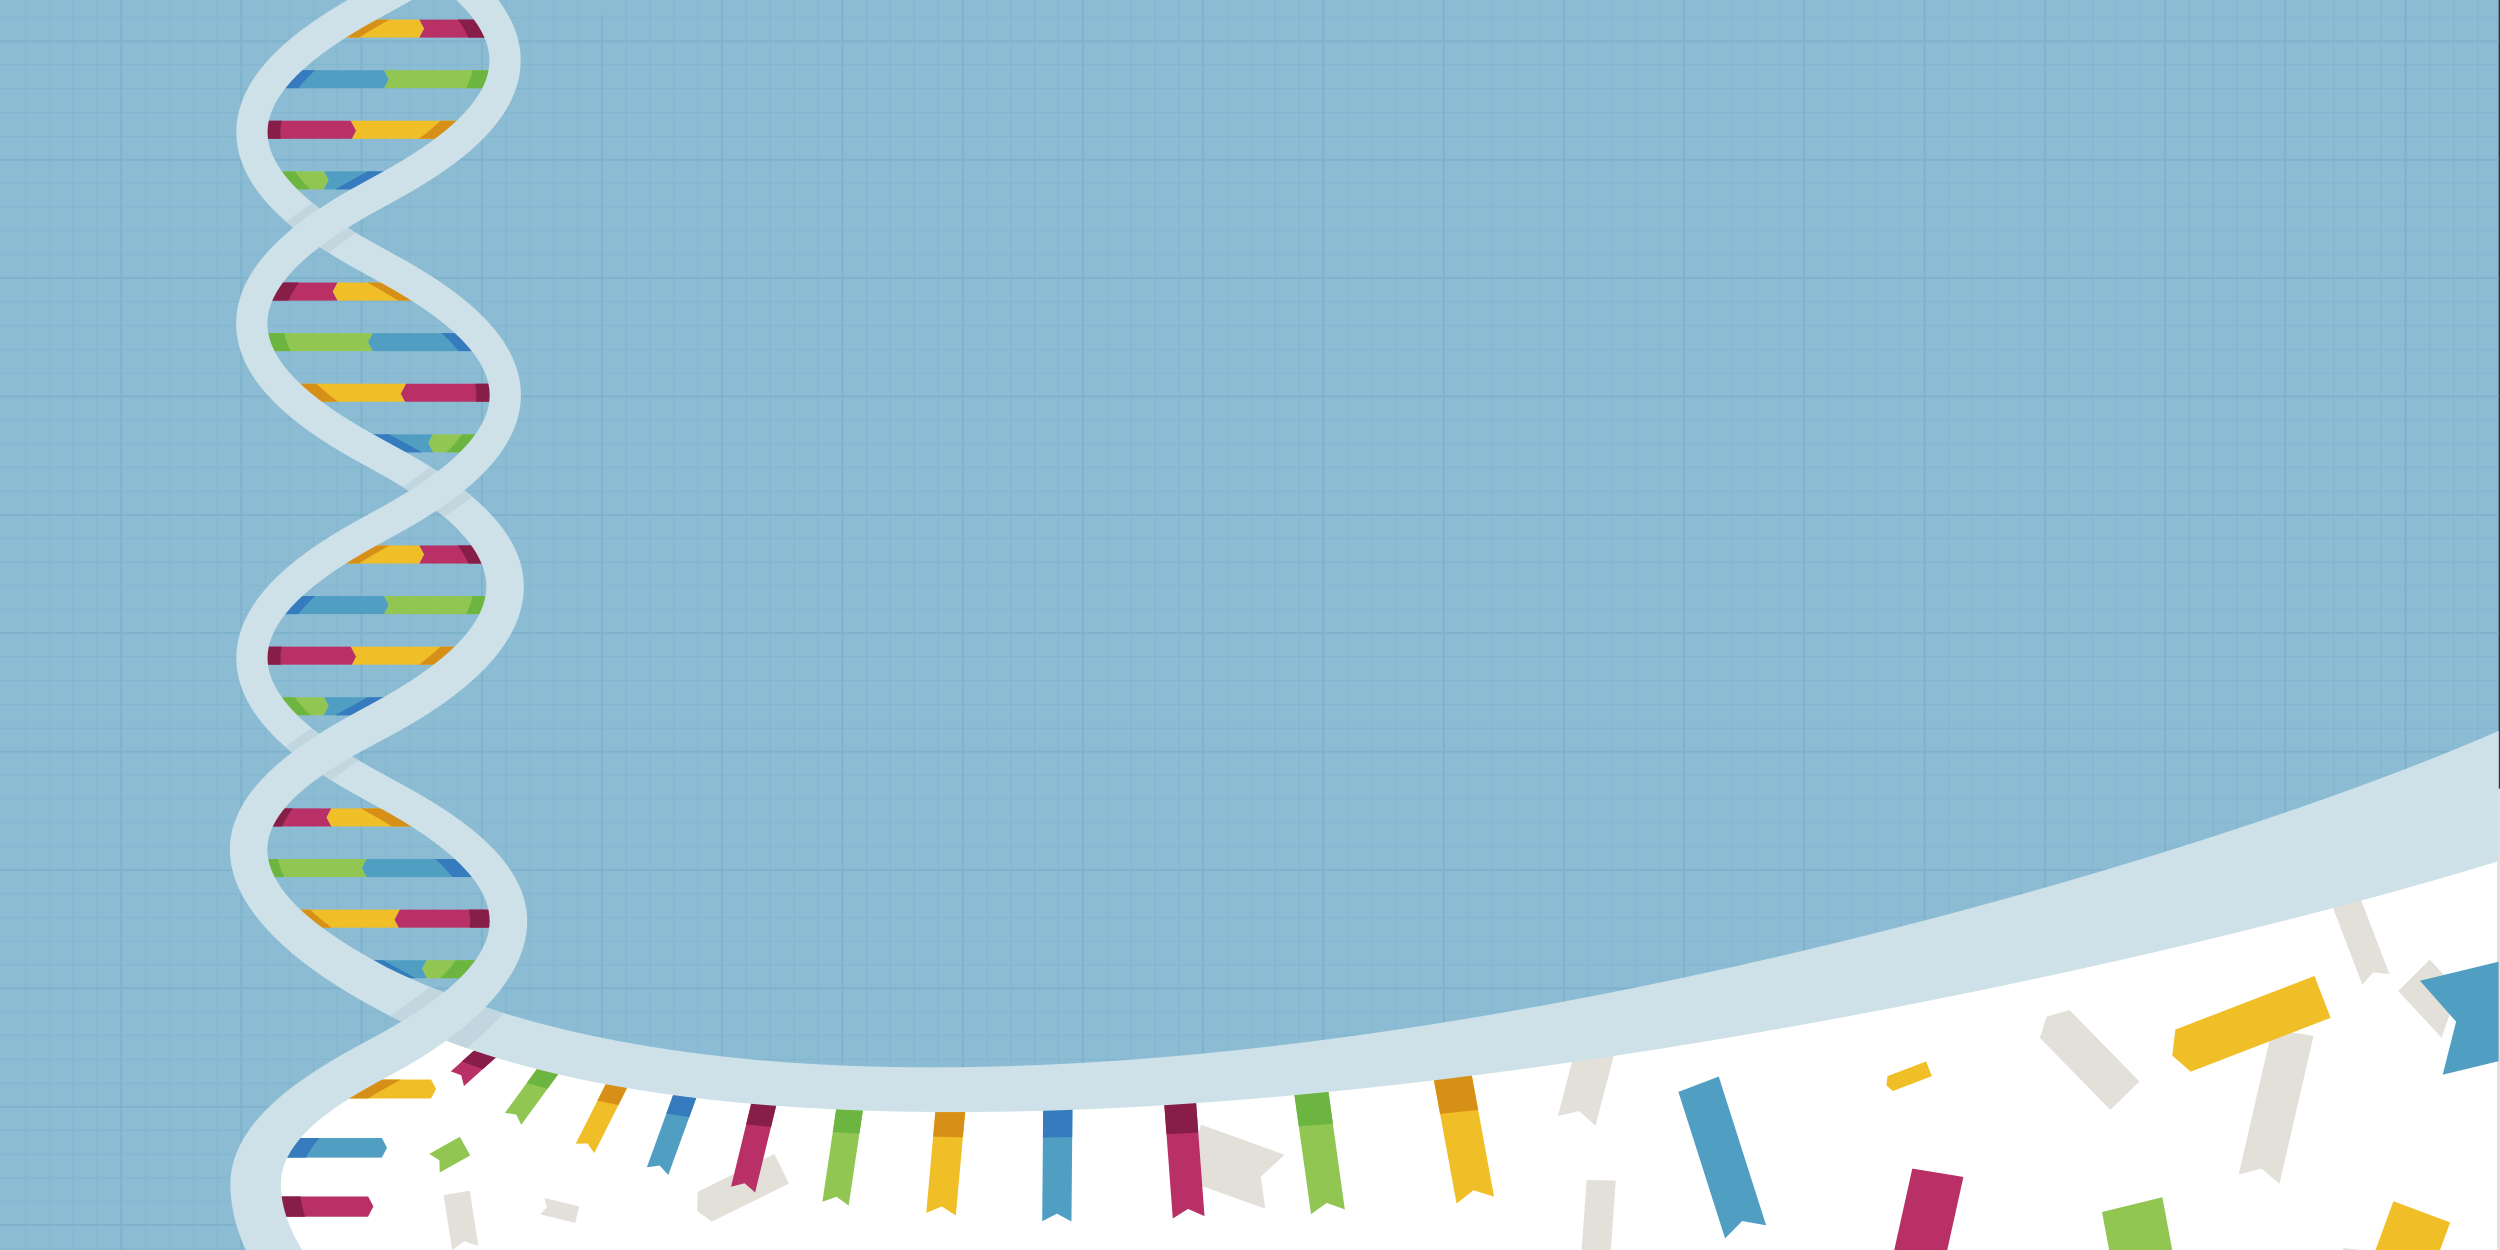 <svg xmlns="http://www.w3.org/2000/svg" width="800" height="400" viewBox="0 0 800 400"><rect x="0" y="0" width="800" height="400" fill="#333333" stroke="none"/><rect x="-.447" y="-251.3" fill="#8CBCD4" width="800" height="800"/><rect x="-.447" y="-138.288" fill="#7EB2CC" width="799.85" height=".221"/><rect x="-.447" y="-145.927" fill="#7EB2CC" width="799.85" height=".221"/><rect x="-.447" y="-153.565" fill="#7EB2CC" width="799.85" height=".221"/><rect x="-.446" y="-161.206" fill="#7EB2CC" width="799.849" height=".221"/><rect x="-.446" y="-168.845" fill="#7EB2CC" width="799.849" height=".221"/><rect x="-.446" y="-176.483" fill="#7EB2CC" width="799.849" height=".221"/><rect x="-.448" y="-100.369" fill="#7EB2CC" width="799.85" height=".221"/><rect x="-.448" y="-108.008" fill="#7EB2CC" width="799.85" height=".221"/><rect x="-.448" y="-115.646" fill="#7EB2CC" width="799.85" height=".221"/><rect x="-.447" y="-123.287" fill="#7EB2CC" width="799.849" height=".221"/><rect x="-.447" y="-130.926" fill="#7EB2CC" width="799.849" height=".221"/><rect x="-.447" y="-138.564" fill="#7EB2CC" width="799.849" height=".221"/><rect x="-.448" y="-62.487" fill="#7EB2CC" width="799.85" height=".221"/><rect x="-.448" y="-70.126" fill="#7EB2CC" width="799.85" height=".221"/><rect x="-.448" y="-77.765" fill="#7EB2CC" width="799.85" height=".221"/><rect x="-.447" y="-85.405" fill="#7EB2CC" width="799.849" height=".221"/><rect x="-.447" y="-93.044" fill="#7EB2CC" width="799.849" height=".221"/><rect x="-.447" y="-100.683" fill="#7EB2CC" width="799.849" height=".221"/><rect x="-.448" y="-24.604" fill="#7EB2CC" width="799.85" height=".221"/><rect x="-.448" y="-32.243" fill="#7EB2CC" width="799.85" height=".221"/><rect x="-.448" y="-39.882" fill="#7EB2CC" width="799.85" height=".221"/><rect x="-.447" y="-47.522" fill="#7EB2CC" width="799.849" height=".221"/><rect x="-.447" y="-55.161" fill="#7EB2CC" width="799.849" height=".221"/><rect x="-.447" y="-62.8" fill="#7EB2CC" width="799.849" height=".221"/><rect x="-.448" y="13.277" fill="#7EB2CC" width="799.85" height=".221"/><rect x="-.448" y="5.639" fill="#7EB2CC" width="799.85" height=".221"/><rect x="-.448" y="-2" fill="#7EB2CC" width="799.85" height=".221"/><rect x="-.447" y="-9.641" fill="#7EB2CC" width="799.849" height=".221"/><rect x="-.447" y="-17.279" fill="#7EB2CC" width="799.849" height=".221"/><rect x="-.447" y="-24.918" fill="#7EB2CC" width="799.849" height=".221"/><rect x="-.448" y="51.159" fill="#7EB2CC" width="799.851" height=".221"/><rect x="-.448" y="43.521" fill="#7EB2CC" width="799.851" height=".221"/><rect x="-.448" y="35.882" fill="#7EB2CC" width="799.851" height=".221"/><rect x="-.447" y="28.241" fill="#7EB2CC" width="799.85" height=".221"/><rect x="-.447" y="20.603" fill="#7EB2CC" width="799.85" height=".221"/><rect x="-.447" y="12.964" fill="#7EB2CC" width="799.85" height=".221"/><rect x="-.448" y="89.042" fill="#7EB2CC" width="799.851" height=".221"/><rect x="-.448" y="81.403" fill="#7EB2CC" width="799.851" height=".221"/><rect x="-.448" y="73.765" fill="#7EB2CC" width="799.851" height=".221"/><rect x="-.447" y="66.124" fill="#7EB2CC" width="799.85" height=".221"/><rect x="-.447" y="58.485" fill="#7EB2CC" width="799.85" height=".221"/><rect x="-.447" y="50.847" fill="#7EB2CC" width="799.85" height=".221"/><rect x="-.448" y="126.924" fill="#7EB2CC" width="799.851" height=".221"/><rect x="-.448" y="119.285" fill="#7EB2CC" width="799.851" height=".221"/><rect x="-.448" y="111.646" fill="#7EB2CC" width="799.851" height=".221"/><rect x="-.447" y="104.006" fill="#7EB2CC" width="799.85" height=".221"/><rect x="-.447" y="96.367" fill="#7EB2CC" width="799.85" height=".221"/><rect x="-.447" y="88.729" fill="#7EB2CC" width="799.85" height=".221"/><rect x="-.448" y="164.807" fill="#7EB2CC" width="799.851" height=".221"/><rect x="-.448" y="157.168" fill="#7EB2CC" width="799.851" height=".221"/><rect x="-.448" y="149.529" fill="#7EB2CC" width="799.851" height=".221"/><rect x="-.447" y="141.889" fill="#7EB2CC" width="799.85" height=".221"/><rect x="-.447" y="134.25" fill="#7EB2CC" width="799.85" height=".221"/><rect x="-.447" y="126.611" fill="#7EB2CC" width="799.85" height=".221"/><rect x="-.448" y="202.688" fill="#7EB2CC" width="799.851" height=".221"/><rect x="-.448" y="195.05" fill="#7EB2CC" width="799.851" height=".221"/><rect x="-.448" y="187.411" fill="#7EB2CC" width="799.851" height=".221"/><rect x="-.447" y="179.771" fill="#7EB2CC" width="799.85" height=".221"/><rect x="-.447" y="172.132" fill="#7EB2CC" width="799.85" height=".221"/><rect x="-.447" y="164.493" fill="#7EB2CC" width="799.85" height=".221"/><rect x="-.448" y="240.57" fill="#7EB2CC" width="799.851" height=".221"/><rect x="-.448" y="232.932" fill="#7EB2CC" width="799.851" height=".221"/><rect x="-.448" y="225.293" fill="#7EB2CC" width="799.851" height=".221"/><rect x="-.447" y="217.652" fill="#7EB2CC" width="799.85" height=".221"/><rect x="-.447" y="210.014" fill="#7EB2CC" width="799.85" height=".221"/><rect x="-.447" y="202.375" fill="#7EB2CC" width="799.85" height=".221"/><rect x="-.448" y="278.453" fill="#7EB2CC" width="799.851" height=".221"/><rect x="-.448" y="270.814" fill="#7EB2CC" width="799.851" height=".221"/><rect x="-.448" y="263.176" fill="#7EB2CC" width="799.851" height=".221"/><rect x="-.447" y="255.535" fill="#7EB2CC" width="799.85" height=".221"/><rect x="-.447" y="247.896" fill="#7EB2CC" width="799.85" height=".221"/><rect x="-.447" y="240.258" fill="#7EB2CC" width="799.85" height=".221"/><rect x="-.448" y="316.334" fill="#7EB2CC" width="799.851" height=".221"/><rect x="-.448" y="308.695" fill="#7EB2CC" width="799.851" height=".221"/><rect x="-.448" y="301.057" fill="#7EB2CC" width="799.851" height=".221"/><rect x="-.447" y="293.416" fill="#7EB2CC" width="799.85" height=".221"/><rect x="-.447" y="285.777" fill="#7EB2CC" width="799.85" height=".221"/><rect x="-.447" y="278.139" fill="#7EB2CC" width="799.85" height=".221"/><rect x="-.448" y="354.217" fill="#7EB2CC" width="799.851" height=".221"/><rect x="-.448" y="346.578" fill="#7EB2CC" width="799.851" height=".221"/><rect x="-.448" y="338.939" fill="#7EB2CC" width="799.851" height=".221"/><rect x="-.447" y="331.299" fill="#7EB2CC" width="799.85" height=".221"/><rect x="-.447" y="323.66" fill="#7EB2CC" width="799.85" height=".221"/><rect x="-.447" y="316.021" fill="#7EB2CC" width="799.85" height=".221"/><rect x="-.448" y="392.099" fill="#7EB2CC" width="799.851" height=".221"/><rect x="-.448" y="384.46" fill="#7EB2CC" width="799.851" height=".221"/><rect x="-.448" y="376.821" fill="#7EB2CC" width="799.851" height=".221"/><rect x="-.447" y="369.181" fill="#7EB2CC" width="799.85" height=".221"/><rect x="-.447" y="361.542" fill="#7EB2CC" width="799.85" height=".221"/><rect x="-.447" y="353.903" fill="#7EB2CC" width="799.85" height=".221"/><rect x="-.448" y="429.981" fill="#7EB2CC" width="799.851" height=".221"/><rect x="-.448" y="422.343" fill="#7EB2CC" width="799.851" height=".221"/><rect x="-.448" y="414.704" fill="#7EB2CC" width="799.851" height=".221"/><rect x="-.447" y="407.063" fill="#7EB2CC" width="799.85" height=".221"/><rect x="-.447" y="399.425" fill="#7EB2CC" width="799.85" height=".221"/><rect x="-.447" y="391.786" fill="#7EB2CC" width="799.85" height=".221"/><rect x="-.448" y="467.863" fill="#7EB2CC" width="799.851" height=".221"/><rect x="-.448" y="460.225" fill="#7EB2CC" width="799.851" height=".221"/><rect x="-.448" y="452.586" fill="#7EB2CC" width="799.851" height=".221"/><rect x="-.447" y="444.945" fill="#7EB2CC" width="799.85" height=".221"/><rect x="-.447" y="437.307" fill="#7EB2CC" width="799.85" height=".221"/><rect x="-.447" y="429.668" fill="#7EB2CC" width="799.85" height=".221"/><rect x="-.448" y="505.746" fill="#7EB2CC" width="799.851" height=".221"/><rect x="-.448" y="498.107" fill="#7EB2CC" width="799.851" height=".221"/><rect x="-.448" y="490.469" fill="#7EB2CC" width="799.851" height=".221"/><rect x="-.447" y="482.828" fill="#7EB2CC" width="799.85" height=".221"/><rect x="-.447" y="475.189" fill="#7EB2CC" width="799.85" height=".221"/><rect x="-.447" y="467.551" fill="#7EB2CC" width="799.85" height=".221"/><rect x="-.449" y="543.941" fill="#7EB2CC" width="799.852" height=".221"/><rect x="-.449" y="536.303" fill="#7EB2CC" width="799.852" height=".221"/><rect x="-.449" y="528.664" fill="#7EB2CC" width="799.852" height=".221"/><rect x="-.448" y="521.023" fill="#7EB2CC" width="799.851" height=".221"/><rect x="-.448" y="513.385" fill="#7EB2CC" width="799.851" height=".221"/><rect x="-.448" y="505.746" fill="#7EB2CC" width="799.851" height=".221"/><rect x="-.447" y="-214.329" fill="#7EB2CC" width="800" height=".497"/><rect x="-.447" y="-176.447" fill="#7EB2CC" width="800" height=".498"/><rect x="-.447" y="-138.564" fill="#7EB2CC" width="800" height=".497"/><rect x="-.447" y="-100.683" fill="#7EB2CC" width="800" height=".498"/><rect x="-.447" y="-62.8" fill="#7EB2CC" width="800" height=".497"/><rect x="-.447" y="-24.918" fill="#7EB2CC" width="800" height=".497"/><rect x="-.447" y="12.964" fill="#7EB2CC" width="800" height=".498"/><rect x="-.447" y="50.847" fill="#7EB2CC" width="800" height=".496"/><rect x="-.447" y="88.729" fill="#7EB2CC" width="800" height=".497"/><rect x="-.447" y="126.611" fill="#7EB2CC" width="800" height=".497"/><rect x="-.447" y="164.493" fill="#7EB2CC" width="800" height=".497"/><rect x="-.447" y="202.375" fill="#7EB2CC" width="800" height=".497"/><rect x="-.447" y="240.258" fill="#7EB2CC" width="800" height=".497"/><rect x="-.447" y="278.139" fill="#7EB2CC" width="800" height=".498"/><rect x="-.447" y="316.021" fill="#7EB2CC" width="800" height=".497"/><rect x="-.447" y="353.903" fill="#7EB2CC" width="800" height=".497"/><rect x="-.447" y="391.786" fill="#7EB2CC" width="800" height=".497"/><rect x="-.447" y="429.668" fill="#7EB2CC" width="800" height=".497"/><rect x="-.447" y="467.551" fill="#7EB2CC" width="800" height=".497"/><rect x="-.447" y="505.432" fill="#7EB2CC" width="800" height=".498"/><rect x="769.493" y="-251.3" fill="#7EB2CC" width=".5" height="799.85"/><rect x="731.02" y="-251.3" fill="#7EB2CC" width=".5" height="799.85"/><rect x="692.546" y="-251.3" fill="#7EB2CC" width=".5" height="799.85"/><rect x="654.073" y="-251.3" fill="#7EB2CC" width=".5" height="799.85"/><rect x="615.6" y="-251.3" fill="#7EB2CC" width=".5" height="799.85"/><rect x="577.127" y="-251.3" fill="#7EB2CC" width=".5" height="799.85"/><rect x="538.653" y="-251.3" fill="#7EB2CC" width=".5" height="799.85"/><rect x="500.18" y="-251.3" fill="#7EB2CC" width=".5" height="799.85"/><rect x="461.707" y="-251.3" fill="#7EB2CC" width=".5" height="799.85"/><rect x="423.233" y="-251.3" fill="#7EB2CC" width=".5" height="799.85"/><rect x="384.76" y="-251.3" fill="#7EB2CC" width=".5" height="799.85"/><rect x="346.287" y="-251.3" fill="#7EB2CC" width=".5" height="799.85"/><rect x="307.813" y="-251.3" fill="#7EB2CC" width=".5" height="799.85"/><rect x="269.34" y="-251.3" fill="#7EB2CC" width=".5" height="799.85"/><rect x="230.867" y="-251.3" fill="#7EB2CC" width=".5" height="799.85"/><rect x="192.394" y="-251.3" fill="#7EB2CC" width=".5" height="799.85"/><rect x="153.92" y="-251.3" fill="#7EB2CC" width=".5" height="799.85"/><rect x="115.447" y="-251.3" fill="#7EB2CC" width=".5" height="799.85"/><rect x="76.974" y="-251.3" fill="#7EB2CC" width=".5" height="799.85"/><rect x="38.501" y="-251.3" fill="#7EB2CC" width=".5" height="799.85"/><rect x="769.493" y="-251.3" fill="#7EB2CC" width=".221" height="799.849"/><rect x="761.854" y="-251.3" fill="#7EB2CC" width=".221" height="799.849"/><rect x="754.216" y="-251.3" fill="#7EB2CC" width=".221" height="799.849"/><rect x="746.576" y="-251.3" fill="#7EB2CC" width=".221" height="799.848"/><rect x="738.938" y="-251.3" fill="#7EB2CC" width=".221" height="799.848"/><rect x="731.299" y="-251.3" fill="#7EB2CC" width=".221" height="799.848"/><rect x="731.02" y="-251.3" fill="#7EB2CC" width=".221" height="799.848"/><rect x="723.381" y="-251.3" fill="#7EB2CC" width=".221" height="799.848"/><rect x="715.742" y="-251.3" fill="#7EB2CC" width=".221" height="799.848"/><rect x="708.103" y="-251.3" fill="#7EB2CC" width=".221" height="799.848"/><rect x="700.464" y="-251.3" fill="#7EB2CC" width=".221" height="799.848"/><rect x="692.825" y="-251.3" fill="#7EB2CC" width=".221" height="799.848"/><rect x="692.547" y="-251.3" fill="#7EB2CC" width=".221" height="799.848"/><rect x="684.908" y="-251.3" fill="#7EB2CC" width=".221" height="799.848"/><rect x="677.27" y="-251.3" fill="#7EB2CC" width=".221" height="799.848"/><rect x="669.63" y="-251.3" fill="#7EB2CC" width=".221" height="799.848"/><rect x="661.991" y="-251.3" fill="#7EB2CC" width=".221" height="799.848"/><rect x="654.353" y="-251.3" fill="#7EB2CC" width=".221" height="799.848"/><rect x="654.073" y="-251.3" fill="#7EB2CC" width=".221" height="799.849"/><rect x="646.435" y="-251.3" fill="#7EB2CC" width=".221" height="799.849"/><rect x="638.796" y="-251.3" fill="#7EB2CC" width=".221" height="799.849"/><rect x="631.156" y="-251.3" fill="#7EB2CC" width=".221" height="799.848"/><rect x="623.518" y="-251.3" fill="#7EB2CC" width=".221" height="799.848"/><rect x="615.879" y="-251.3" fill="#7EB2CC" width=".221" height="799.848"/><rect x="615.6" y="-251.3" fill="#7EB2CC" width=".221" height="799.848"/><rect x="607.961" y="-251.3" fill="#7EB2CC" width=".221" height="799.848"/><rect x="600.322" y="-251.3" fill="#7EB2CC" width=".221" height="799.848"/><rect x="592.683" y="-251.3" fill="#7EB2CC" width=".221" height="799.848"/><rect x="585.044" y="-251.3" fill="#7EB2CC" width=".221" height="799.848"/><rect x="577.405" y="-251.3" fill="#7EB2CC" width=".221" height="799.848"/><rect x="577.127" y="-251.3" fill="#7EB2CC" width=".221" height="799.848"/><rect x="569.488" y="-251.3" fill="#7EB2CC" width=".221" height="799.848"/><rect x="561.85" y="-251.3" fill="#7EB2CC" width=".221" height="799.848"/><rect x="554.21" y="-251.3" fill="#7EB2CC" width=".221" height="799.848"/><rect x="546.571" y="-251.3" fill="#7EB2CC" width=".221" height="799.848"/><rect x="538.933" y="-251.3" fill="#7EB2CC" width=".221" height="799.848"/><rect x="538.653" y="-251.3" fill="#7EB2CC" width=".221" height="799.848"/><rect x="531.015" y="-251.3" fill="#7EB2CC" width=".221" height="799.848"/><rect x="523.376" y="-251.3" fill="#7EB2CC" width=".221" height="799.848"/><rect x="515.736" y="-251.3" fill="#7EB2CC" width=".221" height="799.848"/><rect x="508.098" y="-251.3" fill="#7EB2CC" width=".221" height="799.848"/><rect x="500.459" y="-251.3" fill="#7EB2CC" width=".221" height="799.848"/><rect x="500.18" y="-251.3" fill="#7EB2CC" width=".221" height="799.848"/><rect x="492.541" y="-251.3" fill="#7EB2CC" width=".221" height="799.848"/><rect x="484.902" y="-251.3" fill="#7EB2CC" width=".221" height="799.848"/><rect x="477.263" y="-251.3" fill="#7EB2CC" width=".221" height="799.848"/><rect x="469.624" y="-251.3" fill="#7EB2CC" width=".221" height="799.848"/><rect x="461.985" y="-251.3" fill="#7EB2CC" width=".221" height="799.848"/><rect x="461.707" y="-251.3" fill="#7EB2CC" width=".221" height="799.848"/><rect x="454.068" y="-251.3" fill="#7EB2CC" width=".221" height="799.848"/><rect x="446.43" y="-251.3" fill="#7EB2CC" width=".221" height="799.848"/><rect x="438.79" y="-251.3" fill="#7EB2CC" width=".221" height="799.848"/><rect x="431.151" y="-251.3" fill="#7EB2CC" width=".221" height="799.848"/><rect x="423.513" y="-251.3" fill="#7EB2CC" width=".221" height="799.848"/><rect x="423.233" y="-251.3" fill="#7EB2CC" width=".221" height="799.848"/><rect x="415.595" y="-251.3" fill="#7EB2CC" width=".221" height="799.848"/><rect x="407.956" y="-251.3" fill="#7EB2CC" width=".221" height="799.848"/><rect x="400.316" y="-251.3" fill="#7EB2CC" width=".221" height="799.848"/><rect x="392.678" y="-251.3" fill="#7EB2CC" width=".221" height="799.848"/><rect x="385.039" y="-251.3" fill="#7EB2CC" width=".221" height="799.848"/><rect x="384.76" y="-251.3" fill="#7EB2CC" width=".221" height="799.848"/><rect x="377.121" y="-251.3" fill="#7EB2CC" width=".221" height="799.848"/><rect x="369.482" y="-251.3" fill="#7EB2CC" width=".221" height="799.848"/><rect x="361.843" y="-251.3" fill="#7EB2CC" width=".221" height="799.848"/><rect x="354.204" y="-251.3" fill="#7EB2CC" width=".221" height="799.848"/><rect x="346.565" y="-251.3" fill="#7EB2CC" width=".221" height="799.848"/><rect x="346.287" y="-251.3" fill="#7EB2CC" width=".221" height="799.848"/><rect x="338.648" y="-251.3" fill="#7EB2CC" width=".221" height="799.848"/><rect x="331.01" y="-251.3" fill="#7EB2CC" width=".221" height="799.848"/><rect x="323.37" y="-251.3" fill="#7EB2CC" width=".221" height="799.848"/><rect x="315.731" y="-251.3" fill="#7EB2CC" width=".221" height="799.848"/><rect x="308.093" y="-251.3" fill="#7EB2CC" width=".221" height="799.848"/><rect x="307.813" y="-251.3" fill="#7EB2CC" width=".221" height="799.848"/><rect x="300.175" y="-251.3" fill="#7EB2CC" width=".221" height="799.848"/><rect x="292.536" y="-251.3" fill="#7EB2CC" width=".221" height="799.848"/><rect x="284.896" y="-251.3" fill="#7EB2CC" width=".221" height="799.848"/><rect x="277.258" y="-251.3" fill="#7EB2CC" width=".221" height="799.848"/><rect x="269.619" y="-251.3" fill="#7EB2CC" width=".221" height="799.848"/><rect x="269.34" y="-251.3" fill="#7EB2CC" width=".221" height="799.848"/><rect x="261.701" y="-251.3" fill="#7EB2CC" width=".221" height="799.848"/><rect x="254.063" y="-251.3" fill="#7EB2CC" width=".221" height="799.848"/><rect x="246.423" y="-251.3" fill="#7EB2CC" width=".221" height="799.848"/><rect x="238.784" y="-251.3" fill="#7EB2CC" width=".221" height="799.848"/><rect x="231.146" y="-251.3" fill="#7EB2CC" width=".221" height="799.848"/><rect x="230.867" y="-251.3" fill="#7EB2CC" width=".221" height="799.848"/><rect x="223.229" y="-251.3" fill="#7EB2CC" width=".221" height="799.848"/><rect x="215.59" y="-251.3" fill="#7EB2CC" width=".221" height="799.848"/><rect x="207.95" y="-251.3" fill="#7EB2CC" width=".221" height="799.848"/><rect x="200.312" y="-251.3" fill="#7EB2CC" width=".221" height="799.848"/><rect x="192.673" y="-251.3" fill="#7EB2CC" width=".221" height="799.848"/><rect x="192.394" y="-251.3" fill="#7EB2CC" width=".221" height="799.848"/><rect x="184.755" y="-251.3" fill="#7EB2CC" width=".221" height="799.848"/><rect x="177.116" y="-251.3" fill="#7EB2CC" width=".221" height="799.848"/><rect x="169.477" y="-251.3" fill="#7EB2CC" width=".221" height="799.848"/><rect x="161.838" y="-251.3" fill="#7EB2CC" width=".221" height="799.848"/><rect x="154.199" y="-251.3" fill="#7EB2CC" width=".221" height="799.848"/><rect x="153.92" y="-251.3" fill="#7EB2CC" width=".221" height="799.848"/><rect x="146.281" y="-251.3" fill="#7EB2CC" width=".221" height="799.848"/><rect x="138.643" y="-251.3" fill="#7EB2CC" width=".221" height="799.848"/><rect x="131.003" y="-251.3" fill="#7EB2CC" width=".221" height="799.848"/><rect x="123.364" y="-251.3" fill="#7EB2CC" width=".221" height="799.848"/><rect x="115.726" y="-251.3" fill="#7EB2CC" width=".221" height="799.848"/><rect x="115.447" y="-251.3" fill="#7EB2CC" width=".221" height="799.848"/><rect x="107.809" y="-251.3" fill="#7EB2CC" width=".221" height="799.848"/><rect x="100.17" y="-251.3" fill="#7EB2CC" width=".221" height="799.848"/><rect x="92.53" y="-251.3" fill="#7EB2CC" width=".221" height="799.848"/><rect x="84.892" y="-251.3" fill="#7EB2CC" width=".221" height="799.848"/><rect x="77.253" y="-251.3" fill="#7EB2CC" width=".221" height="799.848"/><rect x="77.032" y="-251.3" fill="#7EB2CC" width=".221" height="799.848"/><rect x="69.394" y="-251.3" fill="#7EB2CC" width=".221" height="799.848"/><rect x="61.755" y="-251.3" fill="#7EB2CC" width=".221" height="799.848"/><rect x="54.115" y="-251.3" fill="#7EB2CC" width=".221" height="799.848"/><rect x="46.477" y="-251.3" fill="#7EB2CC" width=".221" height="799.848"/><rect x="38.838" y="-251.3" fill="#7EB2CC" width=".221" height="799.848"/><rect x="38.617" y="-251.3" fill="#7EB2CC" width=".221" height="799.848"/><rect x="30.979" y="-251.3" fill="#7EB2CC" width=".221" height="799.848"/><rect x="23.34" y="-251.3" fill="#7EB2CC" width=".221" height="799.848"/><rect x="15.7" y="-251.3" fill="#7EB2CC" width=".221" height="799.848"/><rect x="8.062" y="-251.3" fill="#7EB2CC" width=".221" height="799.848"/><rect x="792.689" y="-251.3" fill="#7EB2CC" width=".221" height="799.85"/><rect x="785.05" y="-251.3" fill="#7EB2CC" width=".221" height="799.848"/><rect x="777.411" y="-251.3" fill="#7EB2CC" width=".221" height="799.848"/><rect x="769.772" y="-251.3" fill="#7EB2CC" width=".221" height="799.848"/><rect x="-.447" y="-214.052" fill="#7EB2CC" width="799.85" height=".221"/><rect x="-.447" y="-221.691" fill="#7EB2CC" width="799.85" height=".221"/><rect x="-.447" y="-229.33" fill="#7EB2CC" width="799.85" height=".221"/><rect x="-.446" y="-236.97" fill="#7EB2CC" width="799.849" height=".221"/><rect x="-.446" y="-244.609" fill="#7EB2CC" width="799.849" height=".221"/><rect x="-.447" y="-176.17" fill="#7EB2CC" width="799.85" height=".221"/><rect x="-.447" y="-183.809" fill="#7EB2CC" width="799.85" height=".221"/><rect x="-.447" y="-191.447" fill="#7EB2CC" width="799.85" height=".221"/><rect x="-.446" y="-199.088" fill="#7EB2CC" width="799.849" height=".221"/><rect x="-.446" y="-206.727" fill="#7EB2CC" width="799.849" height=".221"/><rect x="-.446" y="-214.365" fill="#7EB2CC" width="799.849" height=".221"/><path fill="#fff" stroke="#E3E0DA" d="M141.026 325.401s-61.447 28.514-57.453 59.027 123.563 119.63 146.387 135.37l20.463 28.902h549.129v-295.706s-271.566 84.236-450.75 93.657c-179.184 9.421-207.776-21.25-207.776-21.25z"/><polygon fill="#E3E0DA" points="223.101,387.548 227.776,390.93 252.449,378.736 247.768,369.27 223.267,381.378"/><polygon fill="#E3E0DA" points="192.565,440.721 187.648,440.926 177.564,462.122 185.698,465.99 195.711,444.94"/><polygon fill="#E3E0DA" points="384.349,359.905 379.1,377.537 404.887,386.819 403.438,376.543 411.109,369.536"/><polygon fill="#E3E0DA" points="279.314,522.802 274.683,517.977 244.016,526.766 247.391,538.533 277.845,529.803"/><polygon fill="#E3E0DA" points="237.967,500.001 230.286,526.442 224.75,520.301 231.257,497.906 235.002,497.136"/><polygon fill="#E3E0DA" points="788.111,415.273 788.863,404.229 749.727,399.34 751.935,405.183 748.355,410.31"/><polygon fill="#E3E0DA" points="752.586,280.262 744.08,284.078 755.951,315.098 759.418,311.143 764.646,311.771"/><polygon fill="#E3E0DA" points="498.512,357.126 505.351,355.526 510.537,360.272 516.923,335.854 504.722,333.386"/><polygon fill="#F0BE26" points="137.938,351.513 104.375,351.513 104.375,345.445 137.938,345.445 139.539,348.479"/><polygon fill="#509FC2" points="122.185,370.43 89.505,370.43 89.505,364.161 122.204,364.161 123.849,367.276"/><polygon fill="#B83065" points="117.771,389.346 85.974,389.346 85.974,382.877 117.809,382.877 119.498,386.075"/><polygon fill="#91C653" points="126.317,408.263 95.402,408.263 95.402,401.593 126.374,401.593 128.105,404.873"/><polygon fill="#F0BE26" points="144.747,427.179 111.715,427.179 111.715,420.309 144.823,420.309 146.598,423.671"/><polygon fill="#509FC2" points="168.037,446.096 132.888,446.096 132.888,439.023 168.131,439.023 169.95,442.469"/><polygon fill="#B83065" points="195.376,465.013 158.111,465.013 158.111,457.739 195.491,457.739 197.353,461.268"/><polygon fill="#91C653" points="223.931,483.929 184.548,483.929 184.548,476.455 224.064,476.455 225.97,480.065"/><polygon fill="#F0BE26" points="311.225,493.509 263.147,506.49 260.746,497.599 309,484.569 312.414,488.237"/><polygon fill="#509FC2" points="403.033,502.786 345.907,528.89 341.193,518.576 398.544,492.37 403.415,496.121"/><path fill="#D69018" d="M104.375 351.513h13.42c3.708-2.325 7.371-4.353 10.542-6.067h-23.962v6.067z"/><path fill="#357BBD" d="M89.504 370.43h8.45c1.079-2.188 2.522-4.281 4.237-6.269h-12.687v6.269z"/><path fill="#871E47" d="M85.974 389.346h11.679c-.713-2.173-1.225-4.331-1.512-6.469h-10.167v6.469z"/><path fill="#6DB541" d="M95.402 408.263h12.938c-1.733-2.233-3.313-4.457-4.72-6.67h-8.219v6.67z"/><path fill="#D69018" d="M111.715 427.179h14.463c-2.502-2.293-4.896-4.584-7.158-6.87h-7.305v6.87z"/><path fill="#357BBD" d="M132.887 446.096h16.106c-3.073-2.354-6.078-4.712-8.996-7.072h-7.11v7.072z"/><path fill="#871E47" d="M158.11 465.013h16.921c-3.457-2.412-6.894-4.838-10.289-7.273h-6.632v7.273z"/><path fill="#6DB541" d="M184.547 483.929h18.103c-3.631-2.468-7.303-4.96-10.991-7.474h-7.111v7.474z"/><polygon fill="#91C653" points="124.37,193.613 122.855,190.743 157.622,190.743 157.622,196.516 122.838,196.516"/><polygon fill="#509FC2" points="122.838,196.516 89.774,196.516 89.774,190.743 122.855,190.743 124.37,193.613"/><polygon fill="#B83065" points="135.666,177.44 134.143,174.555 158.421,174.555 160.281,169.419 161.436,174.555 166.628,187.67 161.119,180.327 134.143,180.327"/><polygon fill="#F0BE26" points="134.143,180.327 102.212,180.327 102.212,174.555 134.143,174.555 135.666,177.44"/><polygon fill="#F0BE26" points="112.208,206.932 147.125,206.932 147.125,212.703 112.562,212.703 113.908,210.152"/><polygon fill="#B83065" points="112.208,206.932 113.908,210.152 112.562,212.703 84.335,212.703 84.335,206.932"/><polygon fill="#91C653" points="105.168,225.877 103.577,228.892 85.897,228.892 85.897,223.119 103.713,223.119"/><polygon fill="#509FC2" points="103.713,223.119 126.628,223.119 126.628,228.892 103.577,228.892 105.168,225.877"/><path fill="#6DB541" d="M157.623 190.743v5.772h-8.453c.962-1.879 1.665-3.805 2.028-5.772h6.425z"/><path fill="#357BBD" d="M95.458 196.516h-5.684v-5.772h11.106c-1.998 1.84-3.837 3.768-5.422 5.772z"/><path fill="#871E47" d="M146.489 174.555h11.745c.933 1.861 1.692 3.785 2.242 5.772h-10.594c-.85-1.979-2.007-3.906-3.393-5.772z"/><path fill="#D69018" d="M102.213 180.327v-3.596c1.029-.748 2.064-1.474 3.099-2.177h19.321c-2.876 1.589-6.28 3.531-9.825 5.772h-12.595z"/><path fill="#D69018" d="M147.125 206.932v5.771h-13.089c2.422-1.809 4.772-3.737 6.923-5.771h6.166z"/><path fill="#871E47" d="M89.895 212.703h-5.559v-5.771h5.818c-.262 1.199-.414 2.412-.414 3.641.001.714.064 1.424.155 2.13z"/><path fill="#6DB541" d="M94.323 223.119c1.422 1.998 3.111 3.925 4.978 5.772h-13.165l-.239-.333v-5.439h8.426z"/><path fill="#357BBD" d="M117.615 223.119h9.015v5.772h-19.471c2.334-1.327 4.507-2.513 6.397-3.542 1.197-.651 2.571-1.4 4.059-2.23z"/><polygon fill="#91C653" points="117.808,109.47 119.322,106.6 84.556,106.6 84.556,112.372 119.339,112.372"/><polygon fill="#509FC2" points="119.339,112.372 152.404,112.372 152.404,106.6 119.322,106.6 117.808,109.47"/><polygon fill="#B83065" points="106.512,93.297 108.035,90.411 83.757,90.411 81.896,85.275 80.742,90.411 75.55,103.526 81.059,96.183 108.035,96.183"/><polygon fill="#F0BE26" points="108.035,96.183 139.965,96.183 139.965,90.411 108.035,90.411 106.512,93.297"/><polygon fill="#F0BE26" points="129.97,122.788 95.052,122.788 95.052,128.56 129.616,128.56 128.27,126.009"/><polygon fill="#B83065" points="129.97,122.788 128.27,126.009 129.616,128.56 157.842,128.56 157.842,122.788"/><polygon fill="#91C653" points="137.01,141.733 138.601,144.748 156.281,144.748 156.281,138.976 138.465,138.976"/><polygon fill="#509FC2" points="138.465,138.976 115.549,138.976 115.549,144.748 138.601,144.748 137.01,141.733"/><path fill="#6DB541" d="M84.555 106.6v5.772h8.453c-.962-1.878-1.665-3.804-2.028-5.772h-6.425z"/><path fill="#357BBD" d="M146.72 112.372h5.684v-5.772h-11.106c1.997 1.84 3.836 3.768 5.422 5.772z"/><path fill="#871E47" d="M95.689 90.411h-11.745c-.933 1.861-1.692 3.785-2.242 5.772h10.594c.85-1.979 2.006-3.906 3.393-5.772z"/><path fill="#D69018" d="M139.964 96.183v-3.595c-1.029-.749-2.064-1.474-3.099-2.177h-19.321c2.876 1.589 6.28 3.531 9.825 5.772h12.595z"/><path fill="#D69018" d="M95.052 122.788v5.772h13.089c-2.422-1.809-4.772-3.737-6.923-5.772h-6.166z"/><path fill="#871E47" d="M152.283 128.56h5.559v-5.772h-5.818c.262 1.199.414 2.413.414 3.641-.001.715-.064 1.425-.155 2.131z"/><path fill="#6DB541" d="M147.855 138.976c-1.422 1.997-3.111 3.924-4.978 5.772h13.164l.239-.333v-5.438h-8.425z"/><path fill="#357BBD" d="M124.563 138.976h-9.015v5.772h19.471c-2.334-1.327-4.507-2.512-6.397-3.542-1.198-.651-2.572-1.4-4.059-2.23z"/><polygon fill="#91C653" points="115.808,277.757 117.322,274.886 82.556,274.886 82.556,280.658 117.339,280.658"/><polygon fill="#509FC2" points="117.339,280.658 150.404,280.658 150.404,274.886 117.322,274.886 115.808,277.757"/><polygon fill="#B83065" points="104.512,261.584 106.035,258.698 81.757,258.698 80.348,254.809 78.742,258.698 73.55,271.813 79.059,264.47 106.035,264.47"/><polygon fill="#B83065" points="147.598,344.085 144.254,342.85 161.076,327.763 170.401,327.868 166.244,331.597 148.464,347.542"/><polygon fill="#91C653" points="165.184,356.653 161.563,356.124 175.252,337.39 184.642,335.512 181.259,340.142 166.79,359.942"/><polygon fill="#F0BE26" points="187.998,365.914 184.248,365.988 194.936,344.75 204.112,341.271 201.471,346.521 190.174,368.97"/><polygon fill="#509FC2" points="211.079,372.961 206.999,373.526 215.908,348.976 225.466,343.994 223.265,350.062 213.849,376.012"/><polygon fill="#B83065" points="238.277,378.643 233.937,379.74 240.627,352.155 250.357,345.632 248.705,352.448 241.633,381.606"/><polygon fill="#91C653" points="267.692,382.963 263.161,384.552 267.661,354.438 277.429,346.534 276.318,353.976 271.563,385.807"/><polygon fill="#F0BE26" points="301.349,386.057 296.395,388.124 299.46,354.221 309.851,344.763 309.093,353.142 305.854,388.979"/><polygon fill="#509FC2" points="338.207,388.371 333.504,390.805 333.839,351.825 343.242,347.094 343.172,355.391 342.873,390.882"/><polygon fill="#B83065" points="380.165,386.864 375.287,389.921 372.58,353.529 381.909,341.704 382.579,350.696 385.442,389.165"/><polygon fill="#91C653" points="424.536,384.931 419.524,388.536 414.133,349.764 423.309,336.465 424.643,346.048 430.342,387.03"/><polygon fill="#F0BE26" points="471.518,380.876 466.099,385.146 458.189,342.099 467.792,326.797 469.745,337.438 478.108,382.939"/><path fill="#871E47" d="M166.859 331.045c-2.341-.721-4.666-1.459-6.959-2.227l-12.109 10.86c2.202.839 4.446 1.65 6.72 2.441l11.734-10.523.614-.551z"/><path fill="#6DB541" d="M184.353 335.908l-.758-.187-8.343 1.668-6.711 9.185c2.195.635 4.419 1.249 6.669 1.845l6.049-8.277 3.094-4.234z"/><path fill="#D69018" d="M204.112 341.271l-9.176 3.479-3.769 7.489c2.221.479 4.461.944 6.726 1.392l3.578-7.11 2.641-5.25z"/><path fill="#357BBD" d="M225.466 343.994l-9.558 4.981-2.683 7.393c2.427.39 4.876.762 7.345 1.12l2.695-7.427 2.201-6.067z"/><path fill="#871E47" d="M250.084 346.76l-1.233-.118-8.223 5.514-1.857 7.657c2.629.291 5.282.563 7.949.822l1.985-8.187 1.379-5.688z"/><path fill="#6DB541" d="M277.105 348.705l-2.221-.111-7.224 5.845-1.168 7.818c2.819.189 5.657.362 8.511.521l1.315-8.802.787-5.271z"/><path fill="#D69018" d="M309.415 349.578c-1.607-.008-3.214-.018-4.815-.035l-5.139 4.678-.861 9.519c3.156.084 6.33.15 9.518.201l.976-10.799.321-3.564z"/><path fill="#357BBD" d="M343.225 349.056c-1.386.048-2.77.094-4.152.136l-5.234 2.634-.104 12.188c3.11-.03 6.232-.074 9.366-.132l.072-8.491.052-6.335z"/><path fill="#871E47" d="M382.296 346.901c-1.588.118-3.176.235-4.761.347l-4.956 6.281.7 9.409c3.383-.147 6.775-.31 10.175-.484l-.875-11.758-.283-3.795z"/><path fill="#6DB541" d="M424.218 342.995c-1.952.217-3.902.429-5.854.636l-4.231 6.133 1.483 10.668c3.631-.27 7.269-.554 10.908-.849l-1.882-13.535-.424-3.053z"/><path fill="#D69018" d="M469.69 337.138c-3.068.447-6.139.885-9.211 1.313l-2.29 3.648 2.635 14.341c4.061-.414 8.12-.841 12.178-1.282l-3.257-17.72-.055-.3z"/><polygon fill="#F0BE26" points="106.035,264.47 137.965,264.47 137.965,258.698 106.035,258.698 104.512,261.584"/><polygon fill="#F0BE26" points="127.97,291.074 93.052,291.074 93.052,296.847 127.616,296.847 126.27,294.296"/><polygon fill="#B83065" points="127.97,291.074 126.27,294.296 127.616,296.847 155.842,296.847 155.842,291.074"/><polygon fill="#91C653" points="135.01,310.02 136.601,313.034 154.281,313.034 154.281,307.263 136.465,307.263"/><polygon fill="#509FC2" points="136.465,307.263 113.549,307.263 113.549,313.034 136.601,313.034 135.01,310.02"/><path fill="#6DB541" d="M82.555 274.886v5.772h8.453c-.962-1.878-1.665-3.804-2.028-5.772h-6.425z"/><path fill="#357BBD" d="M144.72 280.658h8.22l-2.537-5.772h-11.106c1.998 1.841 3.837 3.769 5.423 5.772z"/><path fill="#871E47" d="M93.689 258.698h-11.745c-.933 1.861-1.692 3.785-2.242 5.771h10.594c.85-1.978 2.006-3.906 3.393-5.771z"/><path fill="#D69018" d="M137.964 264.47v-3.595c-1.029-.749-2.064-1.474-3.099-2.177h-19.321c2.876 1.589 6.28 3.531 9.825 5.771h12.595z"/><path fill="#D69018" d="M93.052 291.074v5.772h13.089c-2.422-1.809-4.772-3.738-6.923-5.772h-6.166z"/><path fill="#871E47" d="M150.283 296.847h7.538v-5.772h-7.797c.262 1.199.414 2.413.414 3.641-.001.715-.064 1.424-.155 2.131z"/><path fill="#6DB541" d="M145.855 307.263c-1.422 1.997-3.111 3.924-4.978 5.771h13.164l.239-.333v-5.438h-8.425z"/><path fill="#357BBD" d="M122.563 307.263h-9.015v5.771h19.471c-2.334-1.326-4.507-2.512-6.397-3.541-1.198-.652-2.572-1.4-4.059-2.23z"/><polygon fill="#91C653" points="117.808,-58.817 119.322,-61.688 84.556,-61.688 84.556,-55.916 119.339,-55.916"/><polygon fill="#509FC2" points="119.339,-55.916 152.404,-55.916 152.404,-61.688 119.322,-61.688 117.808,-58.817"/><polygon fill="#B83065" points="106.512,-74.99 108.035,-77.876 83.757,-77.876 81.896,-83.012 80.742,-77.876 75.55,-64.761 81.059,-72.104 108.035,-72.104"/><polygon fill="#F0BE26" points="108.035,-72.104 139.965,-72.104 139.965,-77.876 108.035,-77.876 106.512,-74.99"/><polygon fill="#F0BE26" points="129.97,-45.5 95.052,-45.5 95.052,-39.728 129.616,-39.728 128.27,-42.278"/><polygon fill="#B83065" points="129.97,-45.5 128.27,-42.278 129.616,-39.728 157.842,-39.728 157.842,-45.5"/><polygon fill="#91C653" points="137.01,-26.554 138.601,-23.539 156.281,-23.539 156.281,-29.311 138.465,-29.311"/><polygon fill="#509FC2" points="138.465,-29.311 115.549,-29.311 115.549,-23.539 138.601,-23.539 137.01,-26.554"/><path fill="#6DB541" d="M84.555-61.688v5.772h8.453c-.962-1.878-1.665-3.804-2.028-5.772h-6.425z"/><path fill="#357BBD" d="M146.72-55.916h5.684v-5.772h-11.106c1.997 1.841 3.836 3.769 5.422 5.772z"/><path fill="#871E47" d="M95.689-77.876h-11.745c-.933 1.861-1.692 3.785-2.242 5.772h10.594c.85-1.979 2.006-3.906 3.393-5.772z"/><path fill="#D69018" d="M139.964-72.104v-3.595c-1.029-.749-2.064-1.474-3.099-2.177h-19.321c2.876 1.589 6.28 3.531 9.825 5.772h12.595z"/><path fill="#D69018" d="M95.052-45.5v5.772h13.089c-2.422-1.809-4.772-3.737-6.923-5.772h-6.166z"/><path fill="#871E47" d="M152.283-39.728h5.559v-5.772h-5.818c.262 1.199.414 2.413.414 3.641-.001.716-.064 1.425-.155 2.131z"/><path fill="#6DB541" d="M147.855-29.311c-1.422 1.997-3.111 3.924-4.978 5.772h13.164l.239-.333v-5.438h-8.425z"/><path fill="#357BBD" d="M124.563-29.311h-9.015v5.772h19.471c-2.334-1.327-4.507-2.512-6.397-3.542-1.198-.651-2.572-1.4-4.059-2.23z"/><polygon fill="#91C653" points="124.37,-142.961 122.855,-145.832 157.622,-145.832 157.622,-140.06 122.838,-140.06"/><polygon fill="#509FC2" points="122.838,-140.06 89.774,-140.06 89.774,-145.832 122.855,-145.832 124.37,-142.961"/><polygon fill="#B83065" points="135.666,-159.134 134.143,-162.02 158.421,-162.02 160.281,-167.156 161.436,-162.02 166.628,-148.905 161.119,-156.248 134.143,-156.248"/><polygon fill="#F0BE26" points="134.143,-156.248 102.212,-156.248 102.212,-162.02 134.143,-162.02 135.666,-159.134"/><polygon fill="#F0BE26" points="112.208,-129.644 147.125,-129.644 147.125,-123.872 112.562,-123.872 113.908,-126.422"/><polygon fill="#B83065" points="112.208,-129.644 113.908,-126.422 112.562,-123.872 84.335,-123.872 84.335,-129.644"/><polygon fill="#91C653" points="105.168,-110.698 103.577,-107.683 85.897,-107.683 85.897,-113.455 103.713,-113.455"/><polygon fill="#509FC2" points="103.713,-113.455 126.628,-113.455 126.628,-107.683 103.577,-107.683 105.168,-110.698"/><path fill="#6DB541" d="M157.623-145.832v5.772h-8.453c.962-1.878 1.665-3.804 2.028-5.772h6.425z"/><path fill="#357BBD" d="M95.458-140.06h-5.684v-5.772h11.106c-1.998 1.841-3.837 3.769-5.422 5.772z"/><path fill="#871E47" d="M146.489-162.02h11.745c.933 1.861 1.692 3.785 2.242 5.772h-10.594c-.85-1.979-2.007-3.906-3.393-5.772z"/><path fill="#D69018" d="M102.213-156.248v-3.595c1.029-.749 2.064-1.474 3.099-2.177h19.321c-2.876 1.589-6.28 3.531-9.825 5.772h-12.595z"/><path fill="#D69018" d="M147.125-129.644v5.772h-13.089c2.422-1.809 4.772-3.737 6.923-5.772h6.166z"/><path fill="#871E47" d="M89.895-123.872h-5.559v-5.772h5.818c-.262 1.199-.414 2.413-.414 3.641.001.716.064 1.425.155 2.131z"/><path fill="#6DB541" d="M94.323-113.455c1.422 1.997 3.111 3.924 4.978 5.772h-13.165l-.239-.333v-5.438h8.426z"/><path fill="#357BBD" d="M117.615-113.455h9.015v5.772h-19.471c2.334-1.327 4.507-2.512 6.397-3.542 1.197-.651 2.571-1.4 4.059-2.23z"/><polygon fill="#91C653" points="117.808,-227.105 119.322,-229.975 84.556,-229.975 84.556,-224.203 119.339,-224.203"/><polygon fill="#509FC2" points="119.339,-224.203 152.404,-224.203 152.404,-229.975 119.322,-229.975 117.808,-227.105"/><polygon fill="#B83065" points="106.512,-243.277 108.035,-246.164 83.757,-246.164 81.896,-251.3 80.742,-246.164 75.55,-233.048 81.059,-240.392 108.035,-240.392"/><polygon fill="#F0BE26" points="108.035,-240.392 139.965,-240.392 139.965,-246.164 108.035,-246.164 106.512,-243.277"/><path fill="#CEE1E8" d="M73.722 378.856c0 68.973 164.697 130.299 164.697 169.844h29.25c0-37.228-177.803-111.372-177.803-169.844l-8.877-3.599-7.267 3.599z"/><path fill="#CEE1E8" d="M117.698 321.276c144.242 82.121 540.84-2.027 681.854-45.753v-41.645c-119 52.488-500.633 161.854-675.851 75.662l-7.241 1.612 1.238 10.124z"/><polygon fill="#F0BE26" points="129.97,-213.787 95.052,-213.787 95.052,-208.015 129.616,-208.015 128.27,-210.565"/><polygon fill="#B83065" points="129.97,-213.787 128.27,-210.565 129.616,-208.015 157.842,-208.015 157.842,-213.787"/><polygon fill="#91C653" points="137.01,-194.842 138.601,-191.827 156.281,-191.827 156.281,-197.599 138.465,-197.599"/><polygon fill="#509FC2" points="138.465,-197.599 115.549,-197.599 115.549,-191.827 138.601,-191.827 137.01,-194.842"/><path fill="#6DB541" d="M84.555-229.975v5.772h8.453c-.962-1.878-1.665-3.804-2.028-5.772h-6.425z"/><path fill="#357BBD" d="M146.72-224.203h5.684v-5.772h-11.106c1.997 1.84 3.836 3.768 5.422 5.772z"/><path fill="#871E47" d="M95.689-246.164h-11.745c-.933 1.861-1.692 3.785-2.242 5.772h10.594c.85-1.979 2.006-3.905 3.393-5.772z"/><path fill="#D69018" d="M139.964-240.392v-3.595c-1.029-.749-2.064-1.474-3.099-2.177h-19.321c2.876 1.589 6.28 3.531 9.825 5.772h12.595z"/><path fill="#D69018" d="M95.052-213.787v5.772h13.089c-2.422-1.809-4.772-3.737-6.923-5.772h-6.166z"/><path fill="#871E47" d="M152.283-208.015h5.559v-5.772h-5.818c.262 1.199.414 2.413.414 3.641-.001.715-.064 1.425-.155 2.131z"/><path fill="#6DB541" d="M147.855-197.599c-1.422 1.997-3.111 3.924-4.978 5.772h13.164l.239-.333v-5.438h-8.425z"/><path fill="#357BBD" d="M124.563-197.599h-9.015v5.772h19.471c-2.334-1.327-4.507-2.512-6.397-3.542-1.198-.651-2.572-1.4-4.059-2.23z"/><path fill="#C1D6DE" d="M150.9-9.078c-4.196-3.689-8.796-6.961-13.245-9.796-2.842 2.29-5.854 4.409-8.813 6.331 4.387 2.649 9.15 5.802 13.481 9.35 2.835-1.785 5.74-3.747 8.577-5.885z"/><polygon fill="#91C653" points="124.37,25.326 122.855,22.456 157.622,22.456 157.622,28.228 122.838,28.228"/><polygon fill="#509FC2" points="122.838,28.228 89.774,28.228 89.774,22.456 122.855,22.456 124.37,25.326"/><polygon fill="#B83065" points="135.666,9.154 134.143,6.268 158.421,6.268 160.281,1.131 161.436,6.268 166.628,19.383 161.119,12.04 134.143,12.04"/><polygon fill="#F0BE26" points="134.143,12.04 102.212,12.04 102.212,6.268 134.143,6.268 135.666,9.154"/><polygon fill="#F0BE26" points="112.208,38.644 147.125,38.644 147.125,44.416 112.562,44.416 113.908,41.866"/><polygon fill="#B83065" points="112.208,38.644 113.908,41.866 112.562,44.416 84.335,44.416 84.335,38.644"/><path fill="#C1D6DE" d="M161.153 324.173c-8.199-2.509-16.105-5.314-23.686-8.438-4.042 3.467-8.562 6.587-12.845 9.26 7.614 3.857 15.852 7.299 24.629 10.364 4.231-3.322 8.357-7.071 11.902-11.186z"/><polygon fill="#91C653" points="105.168,57.589 103.577,60.604 85.897,60.604 85.897,54.833 103.713,54.833"/><polygon fill="#509FC2" points="103.713,54.833 126.628,54.833 126.628,60.604 103.577,60.604 105.168,57.589"/><path fill="#6DB541" d="M157.623 22.456v5.772h-8.453c.962-1.878 1.665-3.804 2.028-5.772h6.425z"/><path fill="#357BBD" d="M95.458 28.228h-5.684v-5.772h11.106c-1.998 1.84-3.837 3.769-5.422 5.772z"/><path fill="#871E47" d="M146.489 6.268h11.745c.933 1.861 1.692 3.785 2.242 5.772h-10.594c-.85-1.979-2.007-3.906-3.393-5.772z"/><path fill="#D69018" d="M102.213 12.04v-3.595c1.029-.749 2.064-1.474 3.099-2.177h19.321c-2.876 1.589-6.28 3.531-9.825 5.772h-12.595z"/><path fill="#D69018" d="M147.125 38.644v5.772h-13.089c2.422-1.809 4.772-3.737 6.923-5.772h6.166z"/><path fill="#871E47" d="M89.895 44.416h-5.559v-5.772h5.818c-.262 1.199-.414 2.413-.414 3.641.001.715.064 1.425.155 2.131z"/><path fill="#6DB541" d="M94.323 54.833c1.422 1.997 3.111 3.924 4.978 5.772h-13.165l-.239-.333v-5.438h8.426z"/><path fill="#357BBD" d="M117.615 54.833h9.015v5.772h-19.471c2.334-1.327 4.507-2.512 6.397-3.542 1.197-.652 2.571-1.401 4.059-2.23z"/><path fill="#CEE1E8" d="M117.698 321.276c-14.005-7.625-44.148-26.488-44.148-49.463s31.144-38.84 45.148-46.463c11.351-6.18 36.93-20.65 36.93-37.682s-25.579-31.502-36.93-37.68c-14.005-7.625-43.148-23.488-43.148-46.463s29.144-38.84 43.148-46.463c11.351-6.18 37.93-20.649 37.93-37.682 0-17.031-26.579-31.502-37.93-37.68-14.005-7.623-43.148-23.486-43.148-46.461 0-22.975 29.144-38.839 43.148-46.463 11.351-6.179 37.93-20.649 37.93-37.681 0-17.032-26.579-31.501-37.93-37.68-14.005-7.625-43.148-23.49-43.148-46.463 0-6.699 2.488-12.789 6.347-18.251h13.143c-5.519 5.483-9.489 11.675-9.489 18.251 0 17.032 26.579 31.501 37.93 37.68 14.005 7.625 43.148 23.489 43.148 46.463 0 22.973-29.144 38.839-43.148 46.464-11.351 6.178-37.93 20.647-37.93 37.68 0 17.032 26.579 31.501 37.93 37.68 14.005 7.625 43.148 23.49 43.148 46.463 0 22.974-29.144 38.84-43.148 46.465-11.351 6.178-37.93 20.646-37.93 37.68 0 17.031 26.579 31.5 37.93 37.68 14.005 7.625 44.148 23.49 44.148 46.463 0 22.975-28.144 39.84-42.148 47.465-11.351 6.178-39.93 19.646-39.93 36.68 0 17.031 26.802 31.548 38.152 37.728l-6.005 11.733z"/><path fill="#C1D6DE" d="M151.154 158.977c-4.196-3.689-9.063-6.854-13.512-9.69-2.842 2.291-5.882 4.594-8.842 6.517 4.387 2.648 8.948 5.964 13.279 9.512 2.835-1.786 6.238-4.203 9.075-6.339z"/><path fill="#C1D6DE" d="M150.9-9.078c-4.196-3.689-8.796-6.961-13.245-9.796-2.842 2.29-5.854 4.409-8.813 6.331 4.387 2.649 9.15 5.802 13.481 9.35 2.835-1.785 5.74-3.747 8.577-5.885z"/><path fill="#C1D6DE" d="M150.9-177.365c-4.196-3.689-8.796-6.961-13.245-9.796-2.842 2.29-5.854 4.409-8.813 6.331 4.387 2.649 9.15 5.802 13.481 9.35 2.835-1.785 5.74-3.748 8.577-5.885z"/><path fill="#CEE1E8" d="M118.763-247.827c11.35 6.179 37.93 20.648 37.93 37.68s-26.58 31.501-37.93 37.68c-14.005 7.625-43.148 23.49-43.148 46.463 0 22.973 29.143 38.839 43.148 46.464 11.35 6.178 37.93 20.646 37.93 37.68s-26.58 31.501-37.93 37.68c-14.005 7.625-43.148 23.491-43.148 46.464 0 22.975 29.143 38.839 43.149 46.463 11.35 6.177 37.929 20.641 37.929 37.678 0 17.031-26.58 31.501-37.93 37.681-14.005 7.625-43.148 23.49-43.148 46.463s29.143 38.84 43.149 46.465c11.35 6.178 37.929 20.643 37.929 37.678 0 17.031-26.58 31.502-37.93 37.682-14.005 7.625-45.041 23.49-45.041 46.463h16.145c0-17.031 25.328-29.502 36.678-35.68 14.005-7.625 42.148-25.49 42.148-48.465 0-22.977-31.144-38.838-45.148-46.461-11.35-6.18-37.93-20.65-37.93-37.682s26.58-31.502 37.93-37.68c14.005-7.625 43.148-23.491 43.148-46.464 0-22.979-29.144-38.839-43.148-46.461-11.35-6.178-37.93-20.647-37.93-37.68 0-17.031 26.58-31.502 37.93-37.681 14.005-7.624 43.148-23.487 43.148-46.463s-29.143-38.839-43.148-46.463c-11.35-6.179-37.93-20.65-37.93-37.681 0-17.032 26.58-31.501 37.93-37.68 14.005-7.625 43.148-23.489 43.148-46.463 0-18.555-19.006-32.469-33.698-41.153h-20.51c2.288 1.3 4.419 2.461 6.278 3.473z"/><path fill="#C1D6DE" d="M100.062-103.31c-2.835 1.791-5.736 3.76-8.567 5.902.779.682 1.585 1.332 2.388 1.984 2.738-2.219 5.59-4.271 8.42-6.15-.753-.573-1.51-1.14-2.241-1.736z"/><path fill="#C1D6DE" d="M100.062 64.978c-2.835 1.791-5.736 3.76-8.567 5.902.779.682 1.585 1.332 2.388 1.984 2.738-2.219 5.59-4.271 8.42-6.15-.753-.573-1.51-1.14-2.241-1.736z"/><path fill="#C1D6DE" d="M105.192-87.365c2.814-2.302 5.809-4.438 8.766-6.377-.884-.529-1.795-1.096-2.707-1.667-2.957 1.848-6.022 3.912-8.965 6.152.973.648 1.945 1.286 2.906 1.892z"/><path fill="#C1D6DE" d="M105.192 80.923c2.814-2.302 5.809-4.438 8.766-6.377-.884-.529-1.795-1.096-2.707-1.667-2.957 1.848-6.022 3.912-8.965 6.152.973.647 1.945 1.286 2.906 1.892z"/><path fill="#C1D6DE" d="M102.066 234.849c-.77-.59-1.528-1.195-2.275-1.81-2.838 1.808-5.726 3.772-8.562 5.891.725.641 1.458 1.271 2.205 1.885 2.826-2.149 5.749-4.142 8.632-5.966z"/><path fill="#C1D6DE" d="M112.699 242.071c-3.096 1.777-6.322 3.754-9.428 5.904.762.497 2.009 1.291 2.763 1.763 2.825-2.296 5.772-4.474 8.733-6.424-.534-.317-1.522-.91-2.068-1.243z"/><polygon fill="#509FC2" points="549.993,344.481 537.087,349.405 552.021,396.298 557.485,390.74 565.165,392.113"/><polygon fill="#91C653" points="691.96,383.099 672.643,387.838 685.635,457.503 694.432,450.535 705.161,453.863"/><polygon fill="#B83065" points="777.166,471.775 768.741,464.079 739.678,492.506 745.807,494.476 747.645,500.653"/><polygon fill="#E3E0DA" points="461.112,408.398 454.426,404.443 439.017,427.436 443.376,427.895 445.461,431.755"/><polygon fill="#E3E0DA" points="517.052,377.768 507.729,377.619 505.338,410.747 510.154,408.634 514.623,411.418"/><polygon fill="#E3E0DA" points="740.323,331.527 727.092,329.26 716.375,375.871 723.696,373.926 729.439,378.875"/><polygon fill="#B83065" points="508.793,504.583 506.166,496.771 498.912,494.723 447.525,548.7 466.794,548.7"/><polygon fill="#E3E0DA" points="631.271,523.232 597.519,539.027 594.436,532.439 628.293,516.596 631.474,519.003"/><polygon fill="#E3E0DA" points="590.357,456.503 560.624,496.452 553.236,490.953 583.077,450.857 588.029,451.626"/><polygon fill="#E3E0DA" points="740.444,507.096 734.882,503.403 729.187,505.716 724.866,548.7 736.263,548.7"/><polygon fill="#E3E0DA" points="449.28,493.277 445.212,492.925 434.666,509.3 440.95,513.346 451.423,497.084"/><polygon fill="#B83065" points="320.073,405.896 315.337,412.66 333.322,447.69 346.763,440.786 328.903,405.999"/><polygon fill="#E3E0DA" points="306.722,434.574 303.642,431.868 299.867,432.833 294.487,455.296 301.364,456.943"/><polygon fill="#E3E0DA" points="646.681,431.15 636.302,435.324 641.64,451.111 645.983,446.533 652.222,447.534"/><polygon fill="#E3E0DA" points="497.486,458.057 489.721,456.521 484.482,461.665 490.197,480.784 503.124,476.923"/><polygon fill="#91C653" points="387.822,408.693 381.681,442.421 391.157,439.434 398.981,445.572 405.299,410.868"/><polygon fill="#F0BE26" points="596.115,470.121 600.229,472.837 600.311,477.769 616.107,469.101 611.483,461.69"/><polygon fill="#509FC2" points="269.252,403.908 264.857,400.764 260.151,402.484 255.991,433.018 265.117,434.262"/><polygon fill="#F0BE26" points="215.818,401.549 213.07,401.381 206.131,412.78 210.453,415.411 217.34,404.098"/><polygon fill="#E3E0DA" points="226.211,429.593 223.021,429.205 221.055,431.445 226.595,445.95 231.712,443.996"/><polygon fill="#B83065" points="168.903,418.114 171.89,420.569 171.549,424.421 181.87,420.091 179.216,413.788"/><polygon fill="#E3E0DA" points="141.944,382.42 144.705,400.053 148.553,397.182 153.098,398.738 150.319,380.994"/><polygon fill="#E3E0DA" points="263.169,466.285 252.262,476.675 256.104,477.965 257.207,481.865 268.183,471.409"/><polygon fill="#E3E0DA" points="662.212,323.171 654.892,325.349 652.731,332.094 675.316,355.162 684.617,346.057"/><polygon fill="#B83065" points="604.86,405.858 613.881,403.387 621.021,409.442 628.294,376.626 611.934,373.954"/><polygon fill="#F0BE26" points="748.037,432.953 758.898,431.498 766.236,439.648 784.061,391.179 765.896,384.397"/><polygon fill="#509FC2" points="673.146,492.006 661.841,492.875 656.632,501.924 676.436,533.337 692.649,522.942"/><polygon fill="#E3E0DA" points="790.362,480.489 785.492,484.133 785.734,489.729 799.553,496.279 799.553,484.846"/><polygon fill="#E3E0DA" points="360.914,466.801 367.213,470.668 367.579,478.059 388.369,465.748 381.893,454.378"/><polygon fill="#91C653" points="305.393,528.827 302.961,524.314 298.268,523.821 287.414,540.005 294.815,544.599"/><polygon fill="#F0BE26" points="452.321,450.155 444.16,453.532 442.476,461.547 457.969,474.41 467.37,462.651"/><polygon fill="#E3E0DA" points="777.483,307.047 767.43,317.101 781.278,332.076 783.946,324.505 791.71,322.431"/><polygon fill="#B83065" points="519.842,447.036 524.475,440.201 505.96,405.448 492.625,412.556 511.012,447.067"/><polygon fill="#E3E0DA" points="384.291,539.006 386.575,535.6 385.127,531.983 362.156,529.564 361.415,536.598"/><polygon fill="#E3E0DA" points="580.872,429.709 584.395,419.091 568.897,412.962 569.584,419.235 564.788,423.35"/><polygon fill="#F0BE26" points="696.119,329.448 695.128,337.806 701.008,342.935 745.784,325.694 740.633,312.31"/><polygon fill="#F0BE26" points="603.63,347.312 605.697,349.129 618.17,344.38 616.37,339.652 603.991,344.364"/><polygon fill="#91C653" points="137.375,369.222 140.617,371.328 140.708,375.193 150.481,369.737 147.14,363.771"/><polygon fill="#E3E0DA" points="185.291,386.057 174.214,383.33 174.957,386.308 172.917,388.603 184.064,391.346"/><polygon fill="#91C653" points="572.402,531.437 566.702,500.806 560.129,506.007 552.123,503.519 557.86,534.344"/><polygon fill="#E3E0DA" points="235.52,466.063 238.146,461.462 236.007,457.076 218.666,456.513 218.442,465.51"/><polygon fill="#509FC2" points="774.38,313.835 785.947,326.942 781.66,343.906 799.553,339.572 799.553,307.738"/><polygon fill="#E3E0DA" points="531.871,544.623 525.881,537.177 517.106,537.871 512.436,548.7 530.112,548.7"/><polygon fill="#F0BE26" points="650.42,530.748 647.674,537.05 640.916,538.343 649.194,548.7 664.766,548.7"/><polygon fill="#91C653" points="206.049,-62.163 205.185,-63.8 225.018,-63.8 225.018,-60.507 205.175,-60.507"/><polygon fill="#509FC2" points="205.175,-60.507 186.314,-60.507 186.314,-63.8 205.185,-63.8 206.049,-62.163"/><polygon fill="#B83065" points="212.493,-71.389 211.624,-73.035 225.474,-73.035 226.535,-75.964 227.193,-73.035 230.155,-65.553 227.013,-69.742 211.624,-69.742"/><polygon fill="#F0BE26" points="211.624,-69.742 193.409,-69.742 193.409,-73.035 211.624,-73.035 212.493,-71.389"/><polygon fill="#F0BE26" points="199.111,-54.565 219.03,-54.565 219.03,-51.273 199.313,-51.273 200.081,-52.728"/><polygon fill="#B83065" points="199.111,-54.565 200.081,-52.728 199.313,-51.273 183.211,-51.273 183.211,-54.565"/><polygon fill="#91C653" points="195.095,-43.758 194.188,-42.038 184.102,-42.038 184.102,-45.331 194.265,-45.331"/><polygon fill="#509FC2" points="194.265,-45.331 207.337,-45.331 207.337,-42.038 194.188,-42.038 195.095,-43.758"/><path fill="#6DB541" d="M225.018-63.8v3.292h-4.822c.548-1.072.95-2.17 1.157-3.292h3.665z"/><path fill="#357BBD" d="M189.556-60.507h-3.242v-3.293h6.335c-1.139 1.05-2.189 2.15-3.093 3.293z"/><path fill="#871E47" d="M218.667-73.035h6.7c.532 1.062.966 2.159 1.279 3.293h-6.043c-.485-1.129-1.145-2.228-1.936-3.293z"/><path fill="#D69018" d="M193.41-69.742v-2.051c.587-.427 1.178-.841 1.768-1.242h11.022c-1.641.906-3.583 2.014-5.604 3.293h-7.186z"/><path fill="#D69018" d="M219.03-54.565v3.292h-7.467c1.381-1.032 2.723-2.132 3.949-3.292h3.518z"/><path fill="#871E47" d="M186.383-51.273h-3.171v-3.292h3.319c-.149.684-.236 1.376-.236 2.077 0 .407.036.812.088 1.215z"/><path fill="#6DB541" d="M188.909-45.331c.811 1.14 1.775 2.239 2.839 3.293h-7.509l-.137-.19v-3.103h4.807z"/><path fill="#357BBD" d="M202.196-45.331h5.142v3.293h-11.107c1.332-.757 2.571-1.434 3.649-2.021.683-.371 1.467-.798 2.316-1.272z"/><polygon fill="#91C653" points="202.306,-110.163 203.169,-111.8 183.337,-111.8 183.337,-108.507 203.179,-108.507"/><polygon fill="#509FC2" points="203.179,-108.507 222.041,-108.507 222.041,-111.8 203.169,-111.8 202.306,-110.163"/><polygon fill="#B83065" points="195.862,-119.388 196.731,-121.035 182.881,-121.035 181.82,-123.965 181.162,-121.035 178.2,-113.553 181.342,-117.742 196.73,-117.742"/><polygon fill="#F0BE26" points="196.73,-117.742 214.946,-117.742 214.946,-121.035 196.731,-121.035 195.862,-119.388"/><polygon fill="#F0BE26" points="209.244,-102.565 189.325,-102.565 189.325,-99.273 209.042,-99.273 208.273,-100.728"/><polygon fill="#B83065" points="209.244,-102.565 208.273,-100.728 209.042,-99.273 225.144,-99.273 225.144,-102.565"/><polygon fill="#91C653" points="213.26,-91.758 214.167,-90.038 224.253,-90.038 224.253,-93.331 214.089,-93.331"/><polygon fill="#509FC2" points="214.089,-93.331 201.018,-93.331 201.018,-90.038 214.167,-90.038 213.26,-91.758"/><path fill="#6DB541" d="M183.336-111.8v3.292h4.822c-.549-1.071-.95-2.17-1.157-3.292h-3.665z"/><path fill="#357BBD" d="M218.799-108.507h3.242v-3.292h-6.335c1.139 1.049 2.188 2.149 3.093 3.292z"/><path fill="#871E47" d="M189.688-121.035h-6.7c-.532 1.062-.965 2.159-1.279 3.292h6.043c.485-1.128 1.145-2.227 1.936-3.292z"/><path fill="#D69018" d="M214.945-117.742v-2.051c-.587-.427-1.178-.841-1.768-1.242h-11.022c1.641.907 3.583 2.014 5.605 3.292h7.185z"/><path fill="#D69018" d="M189.325-102.565v3.292h7.467c-1.382-1.032-2.723-2.132-3.949-3.292h-3.518z"/><path fill="#871E47" d="M221.972-99.273h3.171v-3.292h-3.319c.149.684.236 1.376.236 2.077 0 .407-.036.812-.088 1.215z"/><path fill="#6DB541" d="M219.446-93.331c-.811 1.139-1.775 2.238-2.839 3.292h7.509l.137-.19v-3.102h-4.807z"/><path fill="#357BBD" d="M206.159-93.331h-5.143v3.292h11.107c-1.332-.757-2.571-1.433-3.649-2.021-.682-.37-1.466-.797-2.315-1.271z"/><polygon fill="#91C653" points="201.165,-14.163 202.029,-15.801 182.196,-15.801 182.196,-12.508 202.039,-12.508"/><polygon fill="#509FC2" points="202.039,-12.508 220.9,-12.508 220.9,-15.801 202.029,-15.801 201.165,-14.163"/><polygon fill="#B83065" points="194.721,-23.389 195.59,-25.035 181.74,-25.035 180.937,-27.254 180.021,-25.035 177.059,-17.553 180.201,-21.743 195.59,-21.743"/><polygon fill="#F0BE26" points="195.59,-21.743 213.805,-21.743 213.805,-25.035 195.59,-25.035 194.721,-23.389"/><polygon fill="#F0BE26" points="208.103,-6.566 188.184,-6.566 188.184,-3.273 207.901,-3.273 207.133,-4.728"/><polygon fill="#B83065" points="208.103,-6.566 207.133,-4.728 207.901,-3.273 224.002,-3.273 224.002,-6.566"/><path fill="#6DB541" d="M182.196-15.801v3.293h4.822c-.549-1.071-.95-2.17-1.157-3.293h-3.665z"/><path fill="#357BBD" d="M217.658-12.508h4.689l-1.447-3.293h-6.336c1.14 1.051 2.189 2.151 3.094 3.293z"/><path fill="#871E47" d="M188.547-25.035h-6.7c-.532 1.062-.966 2.159-1.279 3.292h6.043c.485-1.128 1.145-2.228 1.936-3.292z"/><path fill="#D69018" d="M213.804-21.743v-2.05c-.587-.427-1.178-.841-1.768-1.242h-11.022c1.641.906 3.583 2.014 5.605 3.292h7.185z"/><path fill="#D69018" d="M188.184-6.566v3.293h7.466c-1.381-1.032-2.723-2.132-3.949-3.293h-3.517z"/><path fill="#871E47" d="M220.831-3.273h4.3v-3.293h-4.448c.149.684.236 1.376.236 2.077 0 .408-.036.813-.088 1.216z"/><polygon fill="#91C653" points="202.306,-206.163 203.169,-207.8 183.337,-207.8 183.337,-204.507 203.179,-204.507"/><polygon fill="#509FC2" points="203.179,-204.507 222.041,-204.507 222.041,-207.8 203.169,-207.8 202.306,-206.163"/><polygon fill="#B83065" points="195.862,-215.388 196.731,-217.035 182.881,-217.035 181.82,-219.965 181.162,-217.035 178.2,-209.553 181.342,-213.742 196.73,-213.742"/><polygon fill="#F0BE26" points="196.73,-213.742 214.946,-213.742 214.946,-217.035 196.731,-217.035 195.862,-215.388"/><polygon fill="#F0BE26" points="209.244,-198.565 189.325,-198.565 189.325,-195.273 209.042,-195.273 208.273,-196.728"/><polygon fill="#B83065" points="209.244,-198.565 208.273,-196.728 209.042,-195.273 225.144,-195.273 225.144,-198.565"/><polygon fill="#91C653" points="213.26,-187.758 214.167,-186.038 224.253,-186.038 224.253,-189.331 214.089,-189.331"/><polygon fill="#509FC2" points="214.089,-189.331 201.018,-189.331 201.018,-186.038 214.167,-186.038 213.26,-187.758"/><path fill="#6DB541" d="M183.336-207.8v3.292h4.822c-.549-1.071-.95-2.17-1.157-3.292h-3.665z"/><path fill="#357BBD" d="M218.799-204.507h3.242v-3.292h-6.335c1.139 1.049 2.188 2.149 3.093 3.292z"/><path fill="#871E47" d="M189.688-217.035h-6.7c-.532 1.062-.965 2.159-1.279 3.292h6.043c.485-1.128 1.145-2.227 1.936-3.292z"/><path fill="#D69018" d="M214.945-213.742v-2.05c-.587-.427-1.178-.841-1.768-1.242h-11.022c1.641.907 3.583 2.014 5.605 3.292h7.185z"/><path fill="#D69018" d="M189.325-198.565v3.292h7.467c-1.382-1.032-2.723-2.132-3.949-3.292h-3.518z"/><path fill="#871E47" d="M221.972-195.273h3.171v-3.292h-3.319c.149.684.236 1.376.236 2.077 0 .408-.036.812-.088 1.215z"/><path fill="#6DB541" d="M219.446-189.331c-.811 1.139-1.775 2.239-2.839 3.292h7.509l.137-.19v-3.102h-4.807z"/><path fill="#357BBD" d="M206.159-189.331h-5.143v3.292h11.107c-1.332-.757-2.571-1.433-3.649-2.02-.682-.371-1.466-.798-2.315-1.272z"/><polygon fill="#F0BE26" points="199.111,-246.565 219.03,-246.565 219.03,-243.273 199.313,-243.273 200.081,-244.728"/><polygon fill="#B83065" points="199.111,-246.565 200.081,-244.728 199.313,-243.273 183.211,-243.273 183.211,-246.565"/><polygon fill="#91C653" points="195.095,-235.758 194.188,-234.038 184.102,-234.038 184.102,-237.331 194.265,-237.331"/><polygon fill="#509FC2" points="194.265,-237.331 207.337,-237.331 207.337,-234.038 194.188,-234.038 195.095,-235.758"/><path fill="#D69018" d="M219.03-246.565v3.292h-7.467c1.381-1.032 2.723-2.132 3.949-3.292h3.518z"/><path fill="#871E47" d="M186.383-243.273h-3.171v-3.292h3.319c-.149.684-.236 1.376-.236 2.077 0 .407.036.812.088 1.215z"/><path fill="#6DB541" d="M188.909-237.331c.811 1.14 1.775 2.239 2.839 3.293h-7.509l-.137-.19v-3.103h4.807z"/><path fill="#357BBD" d="M202.196-237.331h5.142v3.293h-11.107c1.332-.757 2.571-1.433 3.649-2.021.683-.371 1.467-.798 2.316-1.272z"/><path fill="#C1D6DE" d="M221.184-177.789c-2.394-2.104-5.018-3.971-7.556-5.588-1.621 1.306-3.339 2.515-5.028 3.611 2.502 1.511 5.22 3.31 7.69 5.334 1.618-1.018 3.275-2.137 4.894-3.357z"/><polygon fill="#91C653" points="206.049,-158.163 205.185,-159.8 225.018,-159.8 225.018,-156.507 205.175,-156.507"/><polygon fill="#509FC2" points="205.175,-156.507 186.314,-156.507 186.314,-159.8 205.185,-159.8 206.049,-158.163"/><polygon fill="#B83065" points="212.493,-167.388 211.624,-169.035 225.474,-169.035 226.535,-171.965 227.193,-169.035 230.155,-161.553 227.013,-165.742 211.624,-165.742"/><polygon fill="#F0BE26" points="211.624,-165.742 193.409,-165.742 193.409,-169.035 211.624,-169.035 212.493,-167.388"/><polygon fill="#F0BE26" points="199.111,-150.565 219.03,-150.565 219.03,-147.273 199.313,-147.273 200.081,-148.728"/><polygon fill="#B83065" points="199.111,-150.565 200.081,-148.728 199.313,-147.273 183.211,-147.273 183.211,-150.565"/><polygon fill="#91C653" points="195.095,-139.758 194.188,-138.038 184.102,-138.038 184.102,-141.331 194.265,-141.331"/><polygon fill="#509FC2" points="194.265,-141.331 207.337,-141.331 207.337,-138.038 194.188,-138.038 195.095,-139.758"/><path fill="#6DB541" d="M225.018-159.8v3.292h-4.822c.548-1.071.95-2.17 1.157-3.292h3.665z"/><path fill="#357BBD" d="M189.556-156.507h-3.242v-3.292h6.335c-1.139 1.049-2.189 2.149-3.093 3.292z"/><path fill="#871E47" d="M218.667-169.035h6.7c.532 1.062.966 2.159 1.279 3.292h-6.043c-.485-1.128-1.145-2.227-1.936-3.292z"/><path fill="#D69018" d="M193.41-165.742v-2.05c.587-.427 1.178-.841 1.768-1.242h11.022c-1.641.907-3.583 2.014-5.604 3.292h-7.186z"/><path fill="#D69018" d="M219.03-150.565v3.292h-7.467c1.381-1.032 2.723-2.132 3.949-3.292h3.518z"/><path fill="#871E47" d="M186.383-147.273h-3.171v-3.292h3.319c-.149.684-.236 1.376-.236 2.077 0 .408.036.812.088 1.215z"/><path fill="#6DB541" d="M188.909-141.331c.811 1.139 1.775 2.239 2.839 3.292h-7.509l-.137-.19v-3.102h4.807z"/><path fill="#357BBD" d="M202.196-141.331h5.142v3.292h-11.107c1.332-.757 2.571-1.433 3.649-2.02.683-.371 1.467-.798 2.316-1.272z"/><linearGradient id="a" gradientUnits="userSpaceOnUse" x1="204.785" y1="-248.804" x2="204.785" y2=".49"><stop offset="0" stop-color="#CEE1E8"/><stop offset=".489" stop-color="#CCE0E7"/><stop offset=".665" stop-color="#C5DCE5"/><stop offset=".79" stop-color="#BAD6E2"/><stop offset=".892" stop-color="#A9CCDD"/><stop offset=".978" stop-color="#93C0D6"/><stop offset="1" stop-color="#8CBCD4"/></linearGradient><path fill="url(#a)" d="M223.866-1.041c.4-1.125.622-2.277.622-3.45 0-9.718-15.163-17.969-21.637-21.494-7.99-4.35-24.614-13.401-24.614-26.506 0-13.104 16.625-22.155 24.614-26.505 6.475-3.525 21.637-11.78 21.637-21.495 0-9.719-15.163-17.97-21.637-21.494-7.99-4.349-24.614-13.399-24.614-26.505 0-13.105 16.625-22.156 24.614-26.505 6.475-3.524 21.637-11.778 21.637-21.495s-15.163-17.97-21.637-21.495c-7.99-4.35-24.614-13.4-24.614-26.505 0-2.409.565-4.68 1.532-6.811h6.544c-1.462 2.152-2.372 4.438-2.372 6.811 0 9.715 15.162 17.97 21.637 21.495 7.989 4.349 24.614 13.398 24.614 26.505s-16.625 22.156-24.614 26.505c-6.475 3.525-21.637 11.78-21.637 21.495 0 9.716 15.162 17.97 21.637 21.495 7.989 4.348 24.614 13.395 24.614 26.504 0 13.105-16.625 22.156-24.614 26.506-6.475 3.524-21.637 11.779-21.637 21.494 0 9.716 15.162 17.971 21.637 21.496 7.989 4.349 25.755 13.397 25.755 26.504 0 3.256-.991 6.332-2.603 9.184-.821 1.453-5.498-3.952-4.864-5.734z"/><linearGradient id="b" gradientUnits="userSpaceOnUse" x1="203.892" y1="-249.366" x2="203.892" y2="-5.847"><stop offset="0" stop-color="#CEE1E8"/><stop offset=".489" stop-color="#CCE0E7"/><stop offset=".665" stop-color="#C5DCE5"/><stop offset=".79" stop-color="#BAD6E2"/><stop offset=".892" stop-color="#A9CCDD"/><stop offset=".978" stop-color="#93C0D6"/><stop offset="1" stop-color="#8CBCD4"/></linearGradient><path fill="url(#b)" d="M205.541-231.048c6.647-3.619 19.266-10.496 23.319-20.252h-6.416c-4.336 6.913-14.602 12.504-19.631 15.242-7.989 4.349-24.614 13.399-24.614 26.505s16.625 22.155 24.614 26.505c6.475 3.524 21.637 11.779 21.637 21.495 0 9.716-15.162 17.971-21.637 21.496-7.989 4.349-24.614 13.399-24.614 26.505s16.625 22.155 24.614 26.505c6.475 3.524 21.067 11.779 21.067 21.495s-14.592 17.97-21.067 21.496c-7.989 4.349-25.755 13.399-25.755 26.505 0 9.25 8.566 17.333 16.416 22.816 0 0 7.479-3.857 4.58-5.698-6.701-4.254-14.15-10.337-14.15-17.118 0-9.717 16.303-17.4 22.778-20.924 7.989-4.35 24.043-13.971 24.043-27.077 0-13.105-17.195-22.155-25.185-26.505-6.475-3.525-21.637-11.779-21.637-21.495 0-9.716 15.163-17.97 21.637-21.495 7.989-4.35 24.614-13.4 24.614-26.506 0-13.104-16.625-22.155-24.614-26.505-6.475-3.524-21.637-11.778-21.637-21.495s15.163-17.97 21.638-21.495z"/><path fill="#C1D6DE" d="M213.628-183.376c-1.621 1.306-3.339 2.515-5.028 3.611.401.242.814.503 1.224.76 1.687-1.055 3.436-2.231 5.114-3.51-.437-.291-.875-.585-1.31-.861z"/><path fill="#C1D6DE" d="M216.291-174.431c1.617-1.019 3.274-2.138 4.893-3.357-.472-.415-.959-.813-1.447-1.21-1.562 1.267-3.19 2.438-4.804 3.509.456.347.914.695 1.358 1.058z"/><path fill="#C1D6DE" d="M192.182-231.543c-1.617 1.021-3.272 2.145-4.887 3.367.445.389.904.759 1.362 1.132 1.562-1.266 3.189-2.437 4.803-3.508-.428-.328-.86-.652-1.278-.991z"/><path fill="#C1D6DE" d="M192.182-135.543c-1.617 1.022-3.272 2.145-4.887 3.367.445.389.904.76 1.362 1.132 1.562-1.266 3.189-2.437 4.803-3.508-.428-.328-.86-.651-1.278-.991z"/><path fill="#C1D6DE" d="M195.109-222.448c1.605-1.313 3.313-2.531 5-3.638-.504-.302-1.024-.625-1.544-.951-1.687 1.055-3.435 2.232-5.114 3.51.555.369 1.11.734 1.658 1.079z"/><path fill="#C1D6DE" d="M195.109-126.447c1.605-1.313 3.313-2.531 5-3.638-.504-.302-1.024-.625-1.544-.951-1.687 1.054-3.435 2.231-5.114 3.509.555.37 1.11.734 1.658 1.08z"/><path fill="#9BBDCC" d="M193.326-38.64c-.439-.336-.872-.682-1.298-1.032-1.619 1.031-3.266 2.152-4.884 3.36.414.366.832.725 1.258 1.075 1.612-1.225 3.279-2.362 4.924-3.403z"/><path fill="#9BBDCC" d="M199.392-34.52c-1.766 1.014-3.606 2.141-5.378 3.368.435.283 1.146.736 1.576 1.005 1.611-1.31 3.293-2.552 4.981-3.665-.304-.18-.868-.518-1.179-.708z"/><path fill="#B2C7CF" d="M213.62-87.449c-1.621 1.307-3.355 2.621-5.044 3.718.395.238.795.501 1.194.758 1.723-1.075 3.512-2.278 5.227-3.587-.462-.301-.926-.602-1.377-.889z"/><path fill="#B2C7CF" d="M216.151-78.305c1.617-1.019 3.559-2.397 5.177-3.616-.468-.411-.959-.802-1.451-1.191-1.652 1.349-3.382 2.59-5.093 3.721.458.358.917.717 1.367 1.086z"/><polygon fill="#91C653" points="40.764,-127.3 40.113,-128.533 55.04,-128.533 55.04,-126.055 40.106,-126.055"/><polygon fill="#509FC2" points="40.106,-126.055 25.91,-126.055 25.91,-128.533 40.113,-128.533 40.764,-127.3"/><polygon fill="#B83065" points="45.613,-134.244 44.959,-135.483 55.383,-135.483 56.182,-137.688 56.677,-135.483 58.906,-129.852 56.541,-133.004 44.959,-133.004"/><polygon fill="#F0BE26" points="44.959,-133.004 31.25,-133.004 31.25,-135.483 44.959,-135.483 45.613,-134.244"/><polygon fill="#F0BE26" points="35.542,-121.583 50.533,-121.583 50.533,-119.104 35.694,-119.104 36.272,-120.2"/><polygon fill="#B83065" points="35.542,-121.583 36.272,-120.2 35.694,-119.104 23.575,-119.104 23.575,-121.583"/><polygon fill="#91C653" points="32.52,-113.449 31.836,-112.154 24.246,-112.154 24.246,-114.633 31.895,-114.633"/><polygon fill="#509FC2" points="31.895,-114.633 41.733,-114.633 41.733,-112.154 31.836,-112.154 32.52,-113.449"/><path fill="#6DB541" d="M55.04-128.533v2.478h-3.629c.413-.807.715-1.633.871-2.478h2.758z"/><path fill="#357BBD" d="M28.351-126.055h-2.44v-2.478h4.769c-.859.79-1.649 1.618-2.329 2.478z"/><path fill="#871E47" d="M50.26-135.483h5.042c.401.799.727 1.625.963 2.479h-4.548c-.365-.85-.862-1.678-1.457-2.479z"/><path fill="#D69018" d="M31.251-133.004v-1.544c.442-.321.886-.633 1.33-.935h8.295c-1.235.682-2.696 1.516-4.218 2.479h-5.407z"/><path fill="#D69018" d="M50.533-121.583v2.478h-5.62c1.04-.776 2.049-1.604 2.973-2.478h2.647z"/><path fill="#871E47" d="M25.962-119.104h-2.387v-2.478h2.498c-.112.515-.178 1.036-.178 1.563.001.307.028.611.067.915z"/><path fill="#6DB541" d="M27.863-114.633c.61.858 1.336 1.685 2.137 2.479h-5.651l-.103-.143v-2.335h3.617z"/><path fill="#357BBD" d="M37.863-114.633h3.87v2.479h-8.359c1.002-.57 1.935-1.079 2.747-1.521.514-.28 1.104-.601 1.742-.958z"/><polygon fill="#91C653" points="37.946,-163.426 38.596,-164.659 23.67,-164.659 23.67,-162.181 38.604,-162.181"/><polygon fill="#509FC2" points="38.604,-162.181 52.799,-162.181 52.799,-164.659 38.596,-164.659 37.946,-163.426"/><polygon fill="#B83065" points="33.096,-170.37 33.75,-171.609 23.327,-171.609 22.528,-173.814 22.033,-171.609 19.803,-165.978 22.168,-169.131 33.75,-169.131"/><polygon fill="#F0BE26" points="33.75,-169.131 47.459,-169.131 47.459,-171.609 33.75,-171.609 33.096,-170.37"/><polygon fill="#F0BE26" points="43.168,-157.708 28.176,-157.708 28.176,-155.23 43.016,-155.23 42.438,-156.325"/><polygon fill="#B83065" points="43.168,-157.708 42.438,-156.325 43.016,-155.23 55.134,-155.23 55.134,-157.708"/><polygon fill="#91C653" points="46.19,-149.575 46.874,-148.28 54.464,-148.28 54.464,-150.758 46.815,-150.758"/><polygon fill="#509FC2" points="46.815,-150.758 36.977,-150.758 36.977,-148.28 46.874,-148.28 46.19,-149.575"/><path fill="#6DB541" d="M23.669-164.659v2.478h3.629c-.413-.806-.715-1.633-.871-2.478h-2.758z"/><path fill="#357BBD" d="M50.359-162.181h2.44v-2.478h-4.768c.858.791 1.647 1.618 2.328 2.478z"/><path fill="#871E47" d="M28.45-171.609h-5.042c-.4.799-.727 1.625-.963 2.478h4.548c.365-.849.861-1.677 1.457-2.478z"/><path fill="#D69018" d="M47.458-169.131v-1.543c-.441-.321-.886-.633-1.33-.935h-8.295c1.235.683 2.697 1.516 4.218 2.478h5.407z"/><path fill="#D69018" d="M28.176-157.708v2.478h5.62c-1.04-.776-2.049-1.604-2.972-2.478h-2.648z"/><path fill="#871E47" d="M52.748-155.23h2.387v-2.478h-2.499c.112.515.178 1.036.178 1.563-.001.307-.027.611-.066.915z"/><path fill="#6DB541" d="M50.847-150.758c-.61.857-1.336 1.685-2.137 2.478h5.652l.103-.143v-2.335h-3.618z"/><path fill="#357BBD" d="M40.846-150.758h-3.87v2.478h8.359c-1.002-.569-1.935-1.079-2.747-1.521-.513-.28-1.103-.601-1.742-.957z"/><polygon fill="#91C653" points="37.087,-91.174 37.738,-92.407 22.811,-92.407 22.811,-89.929 37.745,-89.929"/><polygon fill="#509FC2" points="37.745,-89.929 51.941,-89.929 51.941,-92.407 37.738,-92.407 37.087,-91.174"/><polygon fill="#B83065" points="32.238,-98.118 32.892,-99.357 22.468,-99.357 21.863,-101.027 21.174,-99.357 18.944,-93.727 21.31,-96.879 32.892,-96.879"/><polygon fill="#F0BE26" points="32.892,-96.879 46.601,-96.879 46.601,-99.357 32.892,-99.357 32.238,-98.118"/><polygon fill="#F0BE26" points="42.309,-85.457 27.318,-85.457 27.318,-82.979 42.157,-82.979 41.579,-84.074"/><polygon fill="#B83065" points="42.309,-85.457 41.579,-84.074 42.157,-82.979 54.275,-82.979 54.275,-85.457"/><path fill="#6DB541" d="M22.811-92.407v2.478h3.629c-.413-.806-.715-1.633-.871-2.478h-2.758z"/><path fill="#357BBD" d="M49.501-89.929h3.529l-1.089-2.478h-4.769c.858.79 1.648 1.618 2.329 2.478z"/><path fill="#871E47" d="M27.591-99.357h-5.042c-.4.799-.727 1.625-.962 2.478h4.548c.364-.85.861-1.677 1.456-2.478z"/><path fill="#D69018" d="M46.6-96.879v-1.543c-.442-.322-.886-.633-1.33-.935h-8.295c1.234.682 2.696 1.516 4.218 2.478h5.407z"/><path fill="#D69018" d="M27.318-85.457v2.479h5.619c-1.04-.777-2.049-1.605-2.972-2.479h-2.647z"/><path fill="#871E47" d="M51.889-82.979h3.236v-2.479h-3.348c.112.515.178 1.036.178 1.563 0 .309-.027.613-.066.916z"/><polygon fill="#91C653" points="37.946,-235.678 38.596,-236.91 23.67,-236.91 23.67,-234.432 38.604,-234.432"/><polygon fill="#509FC2" points="38.604,-234.432 52.799,-234.432 52.799,-236.91 38.596,-236.91 37.946,-235.678"/><polygon fill="#B83065" points="33.096,-242.622 33.75,-243.861 23.327,-243.861 22.528,-246.066 22.033,-243.861 19.803,-238.23 22.168,-241.383 33.75,-241.383"/><polygon fill="#F0BE26" points="33.75,-241.383 47.459,-241.383 47.459,-243.861 33.75,-243.861 33.096,-242.622"/><polygon fill="#F0BE26" points="43.168,-229.96 28.176,-229.96 28.176,-227.482 43.016,-227.482 42.438,-228.577"/><polygon fill="#B83065" points="43.168,-229.96 42.438,-228.577 43.016,-227.482 55.134,-227.482 55.134,-229.96"/><polygon fill="#91C653" points="46.19,-221.826 46.874,-220.532 54.464,-220.532 54.464,-223.01 46.815,-223.01"/><polygon fill="#509FC2" points="46.815,-223.01 36.977,-223.01 36.977,-220.532 46.874,-220.532 46.19,-221.826"/><path fill="#6DB541" d="M23.669-236.91v2.478h3.629c-.413-.807-.715-1.633-.871-2.478h-2.758z"/><path fill="#357BBD" d="M50.359-234.432h2.44v-2.478h-4.768c.858.79 1.647 1.618 2.328 2.478z"/><path fill="#871E47" d="M28.45-243.861h-5.042c-.4.799-.727 1.625-.963 2.478h4.548c.365-.849.861-1.677 1.457-2.478z"/><path fill="#D69018" d="M47.458-241.383v-1.543c-.441-.321-.886-.633-1.33-.935h-8.295c1.235.683 2.697 1.516 4.218 2.478h5.407z"/><path fill="#D69018" d="M28.176-229.96v2.478h5.62c-1.04-.776-2.049-1.604-2.972-2.478h-2.648z"/><path fill="#871E47" d="M52.748-227.482h2.387v-2.478h-2.499c.112.515.178 1.036.178 1.563-.001.307-.027.611-.066.915z"/><path fill="#6DB541" d="M50.847-223.01c-.61.857-1.336 1.685-2.137 2.478h5.652l.103-.144v-2.334h-3.618z"/><path fill="#357BBD" d="M40.846-223.01h-3.87v2.478h8.359c-1.002-.57-1.935-1.079-2.747-1.521-.513-.279-1.103-.601-1.742-.957z"/><path fill="#C1D6DE" d="M52.154-214.323c-1.802-1.584-3.776-2.989-5.687-4.206-1.22.983-2.513 1.893-3.784 2.718 1.883 1.137 3.928 2.491 5.788 4.014 1.217-.766 2.465-1.608 3.683-2.526z"/><polygon fill="#91C653" points="40.764,-199.552 40.113,-200.784 55.04,-200.784 55.04,-198.307 40.106,-198.307"/><polygon fill="#509FC2" points="40.106,-198.307 25.91,-198.307 25.91,-200.784 40.113,-200.784 40.764,-199.552"/><polygon fill="#B83065" points="45.613,-206.496 44.959,-207.735 55.383,-207.735 56.182,-209.94 56.677,-207.735 58.906,-202.104 56.541,-205.257 44.959,-205.257"/><polygon fill="#F0BE26" points="44.959,-205.257 31.25,-205.257 31.25,-207.735 44.959,-207.735 45.613,-206.496"/><polygon fill="#F0BE26" points="35.542,-193.834 50.533,-193.834 50.533,-191.356 35.694,-191.356 36.272,-192.451"/><polygon fill="#B83065" points="35.542,-193.834 36.272,-192.451 35.694,-191.356 23.575,-191.356 23.575,-193.834"/><polygon fill="#91C653" points="32.52,-185.7 31.836,-184.406 24.246,-184.406 24.246,-186.884 31.895,-186.884"/><polygon fill="#509FC2" points="31.895,-186.884 41.733,-186.884 41.733,-184.406 31.836,-184.406 32.52,-185.7"/><path fill="#6DB541" d="M55.04-200.784v2.478h-3.629c.413-.806.715-1.633.871-2.478h2.758z"/><path fill="#357BBD" d="M28.351-198.307h-2.44v-2.478h4.769c-.859.791-1.649 1.618-2.329 2.478z"/><path fill="#871E47" d="M50.26-207.735h5.042c.401.799.727 1.625.963 2.478h-4.548c-.365-.849-.862-1.677-1.457-2.478z"/><path fill="#D69018" d="M31.251-205.257v-1.543c.442-.322.886-.633 1.33-.935h8.295c-1.235.683-2.696 1.516-4.218 2.478h-5.407z"/><path fill="#D69018" d="M50.533-193.834v2.478h-5.62c1.04-.776 2.049-1.604 2.973-2.478h2.647z"/><path fill="#871E47" d="M25.962-191.356h-2.387v-2.478h2.498c-.112.515-.178 1.036-.178 1.563.001.307.028.611.067.915z"/><path fill="#6DB541" d="M27.863-186.884c.61.857 1.336 1.685 2.137 2.478h-5.651l-.103-.143v-2.334h3.617z"/><path fill="#357BBD" d="M37.863-186.884h3.87v2.478h-8.359c1.002-.569 1.935-1.078 2.747-1.52.514-.281 1.104-.602 1.742-.958z"/><linearGradient id="c" gradientUnits="userSpaceOnUse" x1="39.812" y1="-267.626" x2="39.812" y2="-81.655"><stop offset="0" stop-color="#CEE1E8"/><stop offset=".489" stop-color="#CCE0E7"/><stop offset=".665" stop-color="#C5DCE5"/><stop offset=".79" stop-color="#BAD6E2"/><stop offset=".892" stop-color="#A9CCDD"/><stop offset=".978" stop-color="#93C0D6"/><stop offset="1" stop-color="#8CBCD4"/></linearGradient><path fill="url(#c)" d="M38.356-244.575c4.873 2.652 16.285 8.864 16.285 16.177s-11.412 13.525-16.285 16.177c-6.014 3.274-18.525 10.085-18.525 19.949s12.512 16.675 18.525 19.948c4.873 2.652 16.285 8.862 16.285 16.177 0 7.312-11.412 13.524-16.285 16.178-6.014 3.273-18.525 10.085-18.525 19.948s12.512 16.675 18.525 19.949c4.873 2.652 16.285 8.863 16.285 16.177 0 .441-.042.878-.121 1.312s3.808 4.682 4.021 4.211c.79-1.746 1.252-3.593 1.252-5.523 0-9.865-13.372-16.675-19.384-19.948-4.874-2.653-16.285-8.866-16.285-16.178s11.411-13.525 16.285-16.177c6.013-3.274 18.525-10.085 18.525-19.949 0-9.866-12.513-16.675-18.525-19.948-4.874-2.652-16.285-8.865-16.285-16.177 0-7.312 11.411-13.525 16.285-16.178 6.013-3.273 18.525-10.084 18.525-19.948s-12.512-16.675-18.525-19.948c-1.343-.731-3.184-1.734-5.144-2.954h-7.49c3.668 2.96 7.813 5.218 10.581 6.725z"/><linearGradient id="d" gradientUnits="userSpaceOnUse" x1="39.14" y1="-268.077" x2="39.14" y2="-86.068"><stop offset="0" stop-color="#CEE1E8"/><stop offset=".489" stop-color="#CCE0E7"/><stop offset=".665" stop-color="#C5DCE5"/><stop offset=".79" stop-color="#BAD6E2"/><stop offset=".892" stop-color="#A9CCDD"/><stop offset=".978" stop-color="#93C0D6"/><stop offset="1" stop-color="#8CBCD4"/></linearGradient><path fill="url(#d)" d="M34.992-251.3h-7.437c-4.216 3.445-7.752 7.826-7.752 13.07 0 9.864 12.513 16.674 18.525 19.948 4.874 2.652 16.285 8.865 16.285 16.177 0 7.313-11.411 13.525-16.285 16.178-6.012 3.273-18.525 10.084-18.525 19.948s12.513 16.674 18.525 19.948c4.874 2.652 15.855 8.865 15.855 16.177s-10.982 13.525-15.855 16.178c-6.012 3.272-19.384 10.084-19.384 19.948 0 5.983 5.363 11.961 10.452 15.962h3.745c1.325-.954 2.833-2.298 1.605-3.078-5.043-3.202-10.65-7.78-10.65-12.884 0-7.313 12.271-13.095 17.144-15.748 6.013-3.274 18.096-10.515 18.096-20.378s-12.941-16.675-18.955-19.948c-4.873-2.653-16.285-8.865-16.285-16.177 0-7.313 11.412-13.525 16.285-16.177 6.013-3.274 18.525-10.086 18.525-19.949 0-9.863-12.512-16.674-18.525-19.948-4.873-2.652-16.285-8.864-16.285-16.177 0-5.213 5.8-9.866 10.896-13.07z"/><path fill="#C1D6DE" d="M46.467-218.529c-1.22.983-2.513 1.893-3.784 2.718l.921.572c1.27-.793 2.586-1.679 3.849-2.641-.328-.219-.659-.44-.986-.649z"/><path fill="#C1D6DE" d="M48.471-211.796c1.217-.767 2.465-1.609 3.683-2.527-.355-.313-.722-.612-1.089-.911-1.175.954-2.4 1.835-3.616 2.642.344.261.689.522 1.022.796z"/><path fill="#C1D6DE" d="M30.327-182.528c-1.217.769-2.462 1.614-3.678 2.534.335.292.681.572 1.025.852 1.175-.953 2.4-1.834 3.615-2.64-.323-.247-.648-.49-.962-.746z"/><path fill="#C1D6DE" d="M32.53-175.683c1.208-.988 2.494-1.905 3.763-2.738-.379-.228-.771-.471-1.162-.715-1.269.793-2.585 1.679-3.849 2.641.418.278.835.552 1.248.812z"/><path fill="#9BBDCC" d="M31.188-109.597c-.331-.253-.656-.513-.977-.777-1.219.776-2.458 1.62-3.676 2.529.311.275.626.546.947.81 1.213-.923 2.468-1.778 3.706-2.562z"/><path fill="#9BBDCC" d="M35.753-106.496c-1.329.763-2.714 1.611-4.048 2.535.327.213.862.554 1.186.756 1.213-.985 2.479-1.921 3.75-2.758l-.888-.533z"/><path fill="#B2C7CF" d="M46.461-146.332c-1.22.983-2.525 1.973-3.796 2.798.297.179.599.377.899.57 1.297-.809 2.643-1.714 3.934-2.7l-1.037-.668z"/><path fill="#B2C7CF" d="M48.367-139.45c1.217-.767 2.678-1.804 3.896-2.722-.352-.309-.722-.604-1.092-.896-1.243 1.015-2.545 1.949-3.833 2.8.345.27.689.54 1.029.818z"/><path fill="#C1D6DE" d="M31.282-248.747c.417.278.834.552 1.248.812 1.208-.988 2.494-1.905 3.763-2.738-.333-.199-.676-.413-1.019-.627h-.279c-1.227.773-2.494 1.626-3.713 2.553z"/></svg>